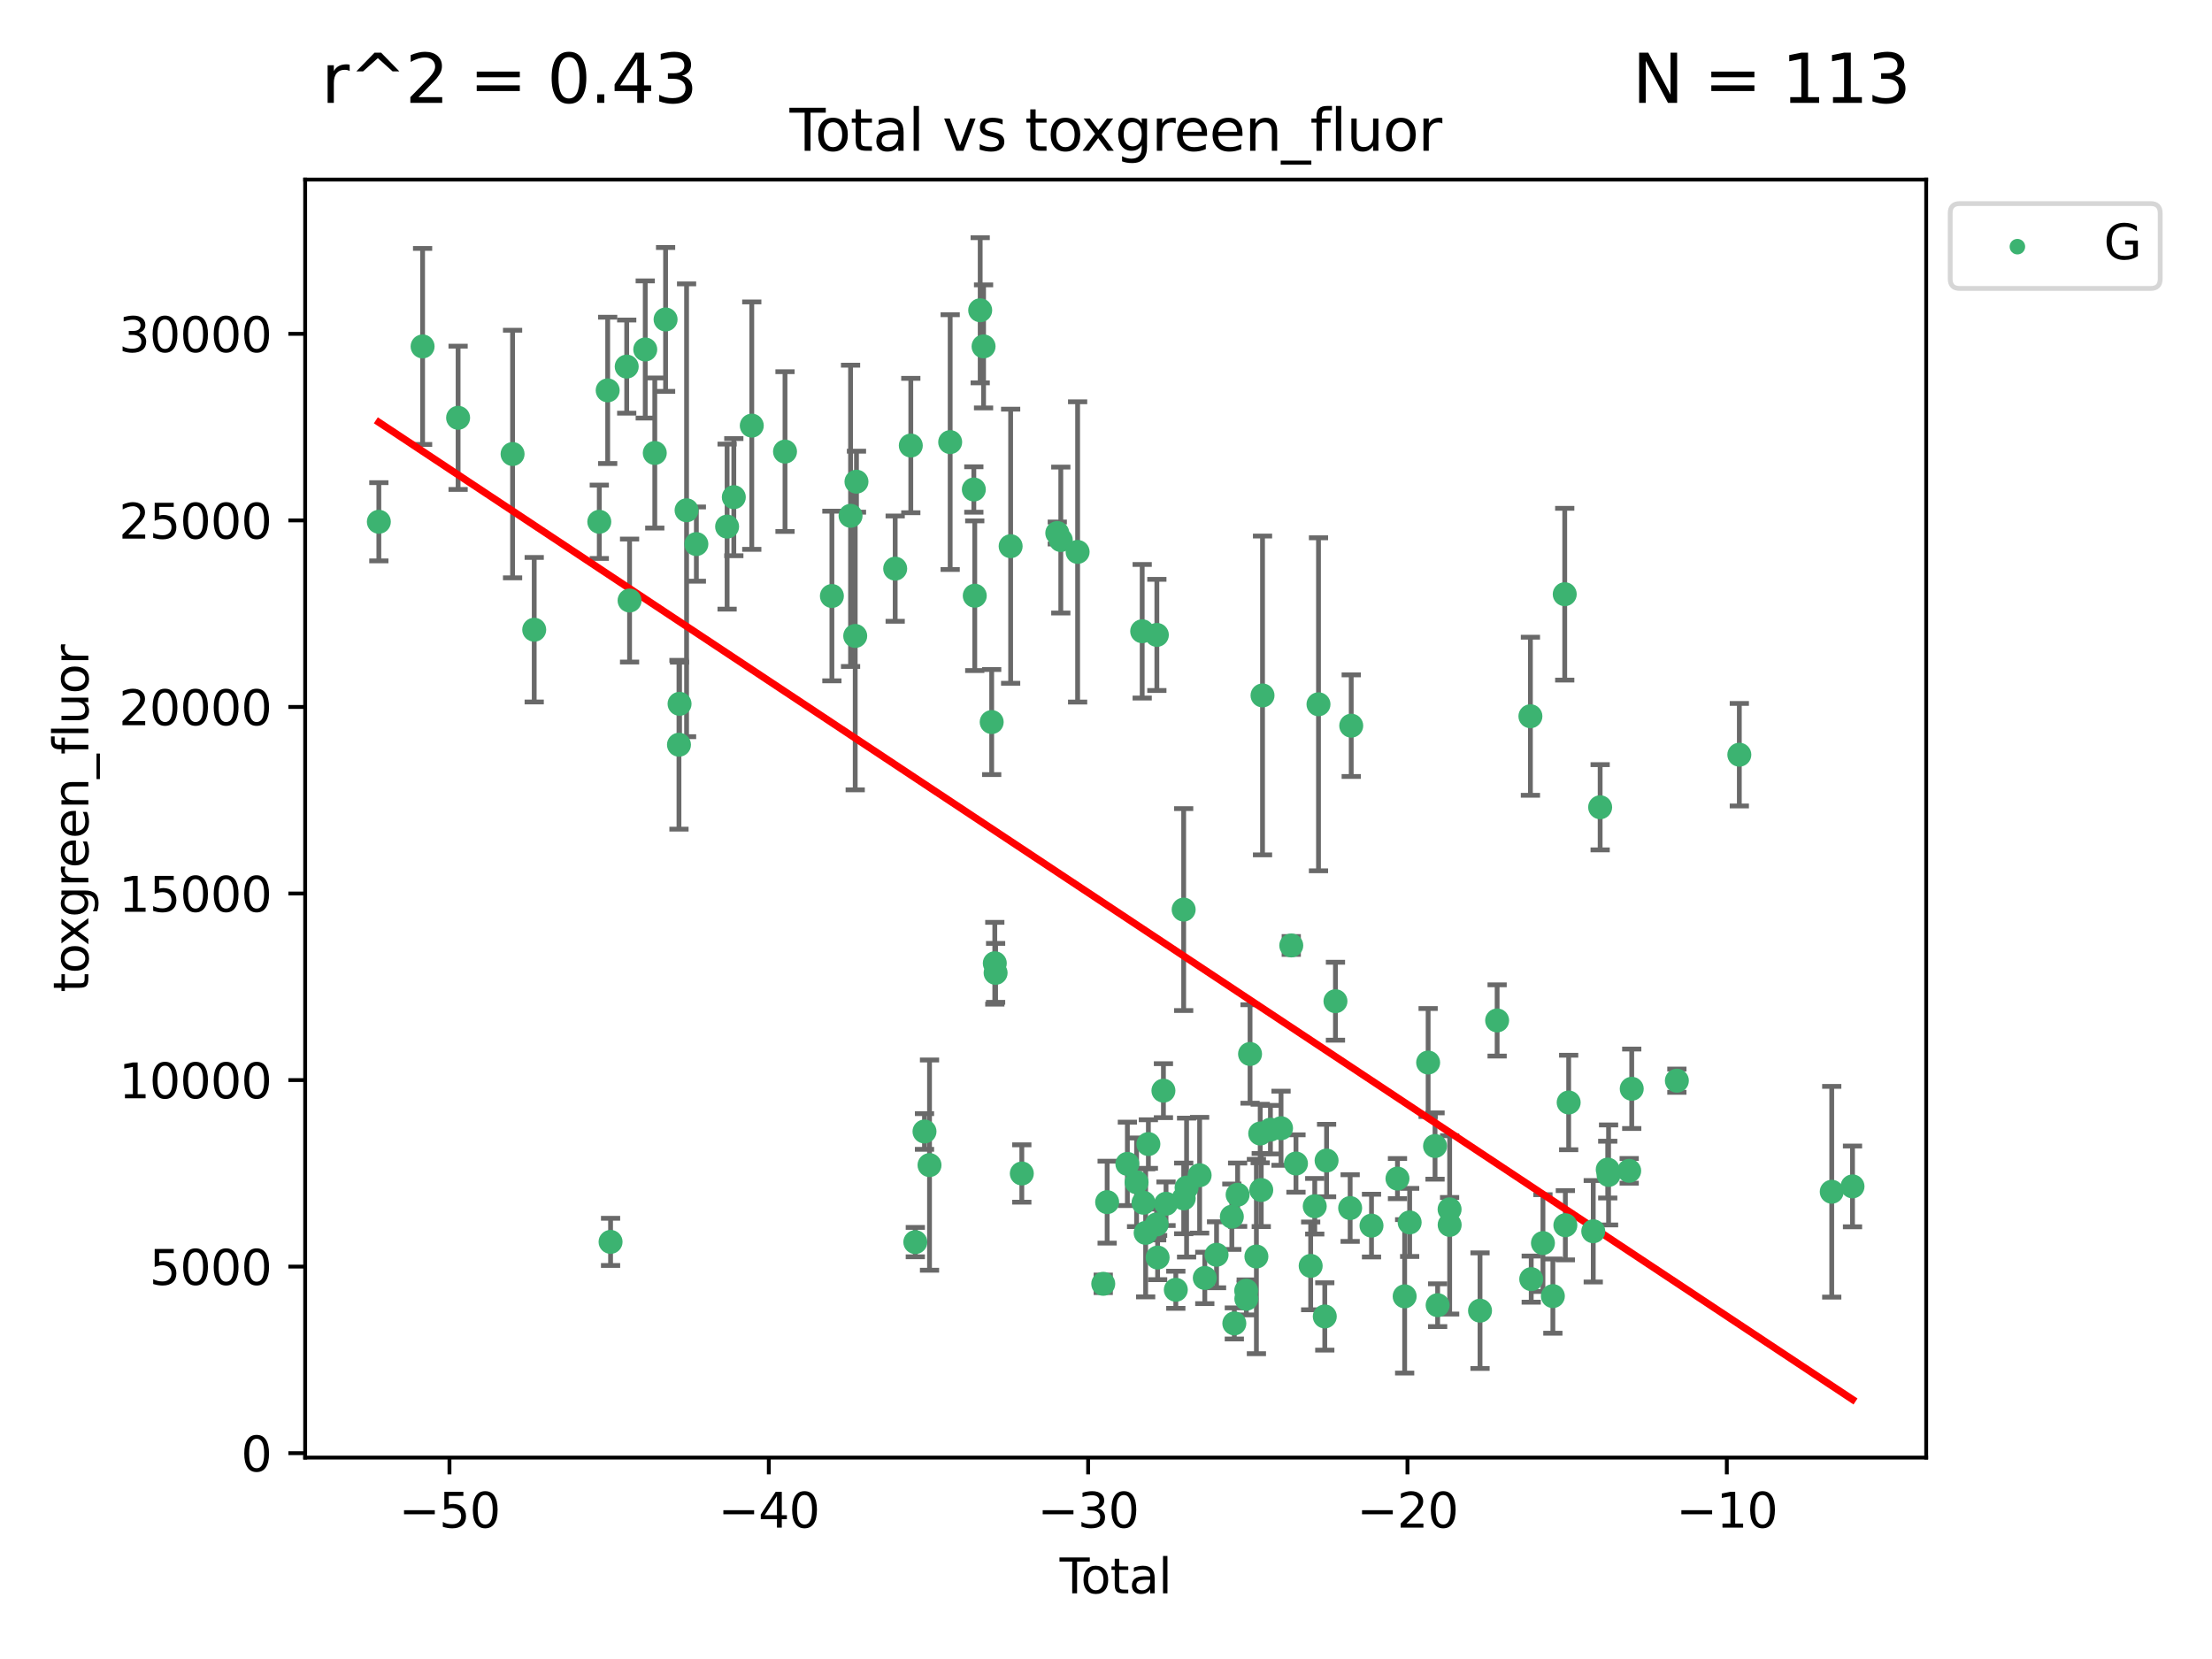 <?xml version="1.0" encoding="utf-8" standalone="no"?>
<!DOCTYPE svg PUBLIC "-//W3C//DTD SVG 1.1//EN"
  "http://www.w3.org/Graphics/SVG/1.1/DTD/svg11.dtd">
<svg xmlns:xlink="http://www.w3.org/1999/xlink" width="460.8pt" height="345.6pt" viewBox="0 0 460.8 345.6" xmlns="http://www.w3.org/2000/svg" version="1.1">
 <defs>
  <style type="text/css">*{stroke-linejoin: round; stroke-linecap: butt}</style>
 </defs>
 <g id="figure_1">
  <g id="patch_1">
   <path d="M 0 345.6 
L 460.8 345.6 
L 460.8 0 
L 0 0 
z
" style="fill: #ffffff"/>
  </g>
  <g id="axes_1">
   <g id="patch_2">
    <path d="M 63.571 303.64 
L 401.26 303.64 
L 401.26 37.411 
L 63.571 37.411 
z
" style="fill: #ffffff"/>
   </g>
   <g id="PathCollection_1">
    <defs>
     <path id="m1dcb50b9c1" d="M 0 1.118 
C 0.297 1.118 0.581 1 0.791 0.791 
C 1 0.581 1.118 0.297 1.118 0 
C 1.118 -0.297 1 -0.581 0.791 -0.791 
C 0.581 -1 0.297 -1.118 0 -1.118 
C -0.297 -1.118 -0.581 -1 -0.791 -0.791 
C -1 -0.581 -1.118 -0.297 -1.118 0 
C -1.118 0.297 -1 0.581 -0.791 0.791 
C -0.581 1 -0.297 1.118 0 1.118 
z
" style="stroke: #3cb371"/>
    </defs>
    <g clip-path="url(#p8fb55fc4ee)">
     <use xlink:href="#m1dcb50b9c1" x="78.921" y="108.696" style="fill: #3cb371; stroke: #3cb371"/>
     <use xlink:href="#m1dcb50b9c1" x="88.034" y="72.17" style="fill: #3cb371; stroke: #3cb371"/>
     <use xlink:href="#m1dcb50b9c1" x="95.431" y="87.035" style="fill: #3cb371; stroke: #3cb371"/>
     <use xlink:href="#m1dcb50b9c1" x="106.779" y="94.581" style="fill: #3cb371; stroke: #3cb371"/>
     <use xlink:href="#m1dcb50b9c1" x="111.287" y="131.183" style="fill: #3cb371; stroke: #3cb371"/>
     <use xlink:href="#m1dcb50b9c1" x="124.844" y="108.698" style="fill: #3cb371; stroke: #3cb371"/>
     <use xlink:href="#m1dcb50b9c1" x="126.591" y="81.32" style="fill: #3cb371; stroke: #3cb371"/>
     <use xlink:href="#m1dcb50b9c1" x="127.192" y="258.707" style="fill: #3cb371; stroke: #3cb371"/>
     <use xlink:href="#m1dcb50b9c1" x="130.556" y="76.368" style="fill: #3cb371; stroke: #3cb371"/>
     <use xlink:href="#m1dcb50b9c1" x="131.152" y="125.102" style="fill: #3cb371; stroke: #3cb371"/>
     <use xlink:href="#m1dcb50b9c1" x="134.417" y="72.803" style="fill: #3cb371; stroke: #3cb371"/>
     <use xlink:href="#m1dcb50b9c1" x="136.403" y="94.368" style="fill: #3cb371; stroke: #3cb371"/>
     <use xlink:href="#m1dcb50b9c1" x="138.654" y="66.548" style="fill: #3cb371; stroke: #3cb371"/>
     <use xlink:href="#m1dcb50b9c1" x="141.442" y="155.141" style="fill: #3cb371; stroke: #3cb371"/>
     <use xlink:href="#m1dcb50b9c1" x="141.564" y="146.621" style="fill: #3cb371; stroke: #3cb371"/>
     <use xlink:href="#m1dcb50b9c1" x="143.025" y="106.301" style="fill: #3cb371; stroke: #3cb371"/>
     <use xlink:href="#m1dcb50b9c1" x="145.066" y="113.342" style="fill: #3cb371; stroke: #3cb371"/>
     <use xlink:href="#m1dcb50b9c1" x="151.469" y="109.702" style="fill: #3cb371; stroke: #3cb371"/>
     <use xlink:href="#m1dcb50b9c1" x="152.868" y="103.57" style="fill: #3cb371; stroke: #3cb371"/>
     <use xlink:href="#m1dcb50b9c1" x="156.61" y="88.666" style="fill: #3cb371; stroke: #3cb371"/>
     <use xlink:href="#m1dcb50b9c1" x="163.533" y="94.074" style="fill: #3cb371; stroke: #3cb371"/>
     <use xlink:href="#m1dcb50b9c1" x="173.299" y="124.157" style="fill: #3cb371; stroke: #3cb371"/>
     <use xlink:href="#m1dcb50b9c1" x="177.187" y="107.455" style="fill: #3cb371; stroke: #3cb371"/>
     <use xlink:href="#m1dcb50b9c1" x="178.157" y="132.48" style="fill: #3cb371; stroke: #3cb371"/>
     <use xlink:href="#m1dcb50b9c1" x="178.418" y="100.343" style="fill: #3cb371; stroke: #3cb371"/>
     <use xlink:href="#m1dcb50b9c1" x="186.483" y="118.458" style="fill: #3cb371; stroke: #3cb371"/>
     <use xlink:href="#m1dcb50b9c1" x="189.737" y="92.813" style="fill: #3cb371; stroke: #3cb371"/>
     <use xlink:href="#m1dcb50b9c1" x="190.676" y="258.752" style="fill: #3cb371; stroke: #3cb371"/>
     <use xlink:href="#m1dcb50b9c1" x="192.59" y="235.711" style="fill: #3cb371; stroke: #3cb371"/>
     <use xlink:href="#m1dcb50b9c1" x="193.635" y="242.711" style="fill: #3cb371; stroke: #3cb371"/>
     <use xlink:href="#m1dcb50b9c1" x="197.939" y="92.098" style="fill: #3cb371; stroke: #3cb371"/>
     <use xlink:href="#m1dcb50b9c1" x="202.868" y="101.97" style="fill: #3cb371; stroke: #3cb371"/>
     <use xlink:href="#m1dcb50b9c1" x="203.06" y="124.1" style="fill: #3cb371; stroke: #3cb371"/>
     <use xlink:href="#m1dcb50b9c1" x="204.192" y="64.633" style="fill: #3cb371; stroke: #3cb371"/>
     <use xlink:href="#m1dcb50b9c1" x="204.894" y="72.162" style="fill: #3cb371; stroke: #3cb371"/>
     <use xlink:href="#m1dcb50b9c1" x="206.587" y="150.418" style="fill: #3cb371; stroke: #3cb371"/>
     <use xlink:href="#m1dcb50b9c1" x="207.235" y="200.662" style="fill: #3cb371; stroke: #3cb371"/>
     <use xlink:href="#m1dcb50b9c1" x="207.402" y="202.666" style="fill: #3cb371; stroke: #3cb371"/>
     <use xlink:href="#m1dcb50b9c1" x="210.536" y="113.784" style="fill: #3cb371; stroke: #3cb371"/>
     <use xlink:href="#m1dcb50b9c1" x="212.862" y="244.459" style="fill: #3cb371; stroke: #3cb371"/>
     <use xlink:href="#m1dcb50b9c1" x="220.251" y="111.039" style="fill: #3cb371; stroke: #3cb371"/>
     <use xlink:href="#m1dcb50b9c1" x="220.984" y="112.503" style="fill: #3cb371; stroke: #3cb371"/>
     <use xlink:href="#m1dcb50b9c1" x="224.488" y="114.975" style="fill: #3cb371; stroke: #3cb371"/>
     <use xlink:href="#m1dcb50b9c1" x="229.827" y="267.442" style="fill: #3cb371; stroke: #3cb371"/>
     <use xlink:href="#m1dcb50b9c1" x="230.639" y="250.428" style="fill: #3cb371; stroke: #3cb371"/>
     <use xlink:href="#m1dcb50b9c1" x="234.853" y="242.456" style="fill: #3cb371; stroke: #3cb371"/>
     <use xlink:href="#m1dcb50b9c1" x="236.771" y="246.291" style="fill: #3cb371; stroke: #3cb371"/>
     <use xlink:href="#m1dcb50b9c1" x="237.939" y="131.501" style="fill: #3cb371; stroke: #3cb371"/>
     <use xlink:href="#m1dcb50b9c1" x="238.211" y="250.554" style="fill: #3cb371; stroke: #3cb371"/>
     <use xlink:href="#m1dcb50b9c1" x="238.66" y="256.829" style="fill: #3cb371; stroke: #3cb371"/>
     <use xlink:href="#m1dcb50b9c1" x="239.227" y="238.329" style="fill: #3cb371; stroke: #3cb371"/>
     <use xlink:href="#m1dcb50b9c1" x="240.951" y="255.076" style="fill: #3cb371; stroke: #3cb371"/>
     <use xlink:href="#m1dcb50b9c1" x="240.994" y="132.265" style="fill: #3cb371; stroke: #3cb371"/>
     <use xlink:href="#m1dcb50b9c1" x="241.154" y="261.971" style="fill: #3cb371; stroke: #3cb371"/>
     <use xlink:href="#m1dcb50b9c1" x="242.364" y="227.204" style="fill: #3cb371; stroke: #3cb371"/>
     <use xlink:href="#m1dcb50b9c1" x="242.905" y="250.761" style="fill: #3cb371; stroke: #3cb371"/>
     <use xlink:href="#m1dcb50b9c1" x="244.944" y="268.685" style="fill: #3cb371; stroke: #3cb371"/>
     <use xlink:href="#m1dcb50b9c1" x="246.579" y="189.482" style="fill: #3cb371; stroke: #3cb371"/>
     <use xlink:href="#m1dcb50b9c1" x="246.589" y="249.651" style="fill: #3cb371; stroke: #3cb371"/>
     <use xlink:href="#m1dcb50b9c1" x="247.187" y="247.395" style="fill: #3cb371; stroke: #3cb371"/>
     <use xlink:href="#m1dcb50b9c1" x="249.904" y="244.822" style="fill: #3cb371; stroke: #3cb371"/>
     <use xlink:href="#m1dcb50b9c1" x="250.982" y="266.218" style="fill: #3cb371; stroke: #3cb371"/>
     <use xlink:href="#m1dcb50b9c1" x="253.43" y="261.394" style="fill: #3cb371; stroke: #3cb371"/>
     <use xlink:href="#m1dcb50b9c1" x="256.614" y="253.464" style="fill: #3cb371; stroke: #3cb371"/>
     <use xlink:href="#m1dcb50b9c1" x="257.133" y="275.69" style="fill: #3cb371; stroke: #3cb371"/>
     <use xlink:href="#m1dcb50b9c1" x="257.82" y="248.883" style="fill: #3cb371; stroke: #3cb371"/>
     <use xlink:href="#m1dcb50b9c1" x="259.608" y="268.87" style="fill: #3cb371; stroke: #3cb371"/>
     <use xlink:href="#m1dcb50b9c1" x="259.636" y="270.553" style="fill: #3cb371; stroke: #3cb371"/>
     <use xlink:href="#m1dcb50b9c1" x="260.408" y="219.563" style="fill: #3cb371; stroke: #3cb371"/>
     <use xlink:href="#m1dcb50b9c1" x="261.731" y="261.756" style="fill: #3cb371; stroke: #3cb371"/>
     <use xlink:href="#m1dcb50b9c1" x="262.525" y="236.135" style="fill: #3cb371; stroke: #3cb371"/>
     <use xlink:href="#m1dcb50b9c1" x="262.741" y="247.901" style="fill: #3cb371; stroke: #3cb371"/>
     <use xlink:href="#m1dcb50b9c1" x="263.007" y="144.873" style="fill: #3cb371; stroke: #3cb371"/>
     <use xlink:href="#m1dcb50b9c1" x="264.655" y="235.326" style="fill: #3cb371; stroke: #3cb371"/>
     <use xlink:href="#m1dcb50b9c1" x="266.864" y="235.028" style="fill: #3cb371; stroke: #3cb371"/>
     <use xlink:href="#m1dcb50b9c1" x="268.995" y="196.956" style="fill: #3cb371; stroke: #3cb371"/>
     <use xlink:href="#m1dcb50b9c1" x="269.974" y="242.381" style="fill: #3cb371; stroke: #3cb371"/>
     <use xlink:href="#m1dcb50b9c1" x="273.038" y="263.706" style="fill: #3cb371; stroke: #3cb371"/>
     <use xlink:href="#m1dcb50b9c1" x="273.885" y="251.282" style="fill: #3cb371; stroke: #3cb371"/>
     <use xlink:href="#m1dcb50b9c1" x="274.666" y="146.714" style="fill: #3cb371; stroke: #3cb371"/>
     <use xlink:href="#m1dcb50b9c1" x="275.977" y="274.242" style="fill: #3cb371; stroke: #3cb371"/>
     <use xlink:href="#m1dcb50b9c1" x="276.351" y="241.76" style="fill: #3cb371; stroke: #3cb371"/>
     <use xlink:href="#m1dcb50b9c1" x="278.2" y="208.57" style="fill: #3cb371; stroke: #3cb371"/>
     <use xlink:href="#m1dcb50b9c1" x="281.262" y="251.66" style="fill: #3cb371; stroke: #3cb371"/>
     <use xlink:href="#m1dcb50b9c1" x="281.485" y="151.171" style="fill: #3cb371; stroke: #3cb371"/>
     <use xlink:href="#m1dcb50b9c1" x="285.709" y="255.317" style="fill: #3cb371; stroke: #3cb371"/>
     <use xlink:href="#m1dcb50b9c1" x="291.12" y="245.523" style="fill: #3cb371; stroke: #3cb371"/>
     <use xlink:href="#m1dcb50b9c1" x="292.616" y="270.052" style="fill: #3cb371; stroke: #3cb371"/>
     <use xlink:href="#m1dcb50b9c1" x="293.657" y="254.651" style="fill: #3cb371; stroke: #3cb371"/>
     <use xlink:href="#m1dcb50b9c1" x="297.507" y="221.345" style="fill: #3cb371; stroke: #3cb371"/>
     <use xlink:href="#m1dcb50b9c1" x="298.946" y="238.738" style="fill: #3cb371; stroke: #3cb371"/>
     <use xlink:href="#m1dcb50b9c1" x="299.487" y="271.894" style="fill: #3cb371; stroke: #3cb371"/>
     <use xlink:href="#m1dcb50b9c1" x="301.976" y="251.93" style="fill: #3cb371; stroke: #3cb371"/>
     <use xlink:href="#m1dcb50b9c1" x="301.99" y="255.166" style="fill: #3cb371; stroke: #3cb371"/>
     <use xlink:href="#m1dcb50b9c1" x="308.317" y="273.036" style="fill: #3cb371; stroke: #3cb371"/>
     <use xlink:href="#m1dcb50b9c1" x="311.88" y="212.575" style="fill: #3cb371; stroke: #3cb371"/>
     <use xlink:href="#m1dcb50b9c1" x="318.814" y="149.206" style="fill: #3cb371; stroke: #3cb371"/>
     <use xlink:href="#m1dcb50b9c1" x="318.983" y="266.465" style="fill: #3cb371; stroke: #3cb371"/>
     <use xlink:href="#m1dcb50b9c1" x="321.424" y="258.956" style="fill: #3cb371; stroke: #3cb371"/>
     <use xlink:href="#m1dcb50b9c1" x="323.49" y="270.002" style="fill: #3cb371; stroke: #3cb371"/>
     <use xlink:href="#m1dcb50b9c1" x="325.963" y="123.784" style="fill: #3cb371; stroke: #3cb371"/>
     <use xlink:href="#m1dcb50b9c1" x="326.092" y="255.24" style="fill: #3cb371; stroke: #3cb371"/>
     <use xlink:href="#m1dcb50b9c1" x="326.783" y="229.668" style="fill: #3cb371; stroke: #3cb371"/>
     <use xlink:href="#m1dcb50b9c1" x="331.904" y="256.494" style="fill: #3cb371; stroke: #3cb371"/>
     <use xlink:href="#m1dcb50b9c1" x="333.34" y="168.167" style="fill: #3cb371; stroke: #3cb371"/>
     <use xlink:href="#m1dcb50b9c1" x="334.921" y="243.647" style="fill: #3cb371; stroke: #3cb371"/>
     <use xlink:href="#m1dcb50b9c1" x="335.094" y="244.763" style="fill: #3cb371; stroke: #3cb371"/>
     <use xlink:href="#m1dcb50b9c1" x="339.39" y="243.904" style="fill: #3cb371; stroke: #3cb371"/>
     <use xlink:href="#m1dcb50b9c1" x="339.921" y="226.811" style="fill: #3cb371; stroke: #3cb371"/>
     <use xlink:href="#m1dcb50b9c1" x="349.323" y="225.124" style="fill: #3cb371; stroke: #3cb371"/>
     <use xlink:href="#m1dcb50b9c1" x="362.334" y="157.218" style="fill: #3cb371; stroke: #3cb371"/>
     <use xlink:href="#m1dcb50b9c1" x="381.585" y="248.263" style="fill: #3cb371; stroke: #3cb371"/>
     <use xlink:href="#m1dcb50b9c1" x="385.911" y="247.149" style="fill: #3cb371; stroke: #3cb371"/>
    </g>
   </g>
   <g id="matplotlib.axis_1">
    <g id="xtick_1">
     <g id="line2d_1">
      <defs>
       <path id="maa645edbe0" d="M 0 0 
L 0 3.5 
" style="stroke: #000000; stroke-width: 0.8"/>
      </defs>
      <g>
       <use xlink:href="#maa645edbe0" x="93.632" y="303.64" style="stroke: #000000; stroke-width: 0.8"/>
      </g>
     </g>
     <g id="text_1">
      <!-- −50 -->
      <g transform="translate(83.08 318.238)scale(0.1 -0.1)">
       <defs>
        <path id="DejaVuSans-2212" d="M 678 2272 
L 4684 2272 
L 4684 1741 
L 678 1741 
L 678 2272 
z
" transform="scale(0.016)"/>
        <path id="DejaVuSans-35" d="M 691 4666 
L 3169 4666 
L 3169 4134 
L 1269 4134 
L 1269 2991 
Q 1406 3038 1543 3061 
Q 1681 3084 1819 3084 
Q 2600 3084 3056 2656 
Q 3513 2228 3513 1497 
Q 3513 744 3044 326 
Q 2575 -91 1722 -91 
Q 1428 -91 1123 -41 
Q 819 9 494 109 
L 494 744 
Q 775 591 1075 516 
Q 1375 441 1709 441 
Q 2250 441 2565 725 
Q 2881 1009 2881 1497 
Q 2881 1984 2565 2268 
Q 2250 2553 1709 2553 
Q 1456 2553 1204 2497 
Q 953 2441 691 2322 
L 691 4666 
z
" transform="scale(0.016)"/>
        <path id="DejaVuSans-30" d="M 2034 4250 
Q 1547 4250 1301 3770 
Q 1056 3291 1056 2328 
Q 1056 1369 1301 889 
Q 1547 409 2034 409 
Q 2525 409 2770 889 
Q 3016 1369 3016 2328 
Q 3016 3291 2770 3770 
Q 2525 4250 2034 4250 
z
M 2034 4750 
Q 2819 4750 3233 4129 
Q 3647 3509 3647 2328 
Q 3647 1150 3233 529 
Q 2819 -91 2034 -91 
Q 1250 -91 836 529 
Q 422 1150 422 2328 
Q 422 3509 836 4129 
Q 1250 4750 2034 4750 
z
" transform="scale(0.016)"/>
       </defs>
       <use xlink:href="#DejaVuSans-2212"/>
       <use xlink:href="#DejaVuSans-35" x="83.789"/>
       <use xlink:href="#DejaVuSans-30" x="147.412"/>
      </g>
     </g>
    </g>
    <g id="xtick_2">
     <g id="line2d_2">
      <g>
       <use xlink:href="#maa645edbe0" x="160.156" y="303.64" style="stroke: #000000; stroke-width: 0.8"/>
      </g>
     </g>
     <g id="text_2">
      <!-- −40 -->
      <g transform="translate(149.604 318.238)scale(0.1 -0.1)">
       <defs>
        <path id="DejaVuSans-34" d="M 2419 4116 
L 825 1625 
L 2419 1625 
L 2419 4116 
z
M 2253 4666 
L 3047 4666 
L 3047 1625 
L 3713 1625 
L 3713 1100 
L 3047 1100 
L 3047 0 
L 2419 0 
L 2419 1100 
L 313 1100 
L 313 1709 
L 2253 4666 
z
" transform="scale(0.016)"/>
       </defs>
       <use xlink:href="#DejaVuSans-2212"/>
       <use xlink:href="#DejaVuSans-34" x="83.789"/>
       <use xlink:href="#DejaVuSans-30" x="147.412"/>
      </g>
     </g>
    </g>
    <g id="xtick_3">
     <g id="line2d_3">
      <g>
       <use xlink:href="#maa645edbe0" x="226.68" y="303.64" style="stroke: #000000; stroke-width: 0.8"/>
      </g>
     </g>
     <g id="text_3">
      <!-- −30 -->
      <g transform="translate(216.127 318.238)scale(0.1 -0.1)">
       <defs>
        <path id="DejaVuSans-33" d="M 2597 2516 
Q 3050 2419 3304 2112 
Q 3559 1806 3559 1356 
Q 3559 666 3084 287 
Q 2609 -91 1734 -91 
Q 1441 -91 1130 -33 
Q 819 25 488 141 
L 488 750 
Q 750 597 1062 519 
Q 1375 441 1716 441 
Q 2309 441 2620 675 
Q 2931 909 2931 1356 
Q 2931 1769 2642 2001 
Q 2353 2234 1838 2234 
L 1294 2234 
L 1294 2753 
L 1863 2753 
Q 2328 2753 2575 2939 
Q 2822 3125 2822 3475 
Q 2822 3834 2567 4026 
Q 2313 4219 1838 4219 
Q 1578 4219 1281 4162 
Q 984 4106 628 3988 
L 628 4550 
Q 988 4650 1302 4700 
Q 1616 4750 1894 4750 
Q 2613 4750 3031 4423 
Q 3450 4097 3450 3541 
Q 3450 3153 3228 2886 
Q 3006 2619 2597 2516 
z
" transform="scale(0.016)"/>
       </defs>
       <use xlink:href="#DejaVuSans-2212"/>
       <use xlink:href="#DejaVuSans-33" x="83.789"/>
       <use xlink:href="#DejaVuSans-30" x="147.412"/>
      </g>
     </g>
    </g>
    <g id="xtick_4">
     <g id="line2d_4">
      <g>
       <use xlink:href="#maa645edbe0" x="293.203" y="303.64" style="stroke: #000000; stroke-width: 0.8"/>
      </g>
     </g>
     <g id="text_4">
      <!-- −20 -->
      <g transform="translate(282.651 318.238)scale(0.1 -0.1)">
       <defs>
        <path id="DejaVuSans-32" d="M 1228 531 
L 3431 531 
L 3431 0 
L 469 0 
L 469 531 
Q 828 903 1448 1529 
Q 2069 2156 2228 2338 
Q 2531 2678 2651 2914 
Q 2772 3150 2772 3378 
Q 2772 3750 2511 3984 
Q 2250 4219 1831 4219 
Q 1534 4219 1204 4116 
Q 875 4013 500 3803 
L 500 4441 
Q 881 4594 1212 4672 
Q 1544 4750 1819 4750 
Q 2544 4750 2975 4387 
Q 3406 4025 3406 3419 
Q 3406 3131 3298 2873 
Q 3191 2616 2906 2266 
Q 2828 2175 2409 1742 
Q 1991 1309 1228 531 
z
" transform="scale(0.016)"/>
       </defs>
       <use xlink:href="#DejaVuSans-2212"/>
       <use xlink:href="#DejaVuSans-32" x="83.789"/>
       <use xlink:href="#DejaVuSans-30" x="147.412"/>
      </g>
     </g>
    </g>
    <g id="xtick_5">
     <g id="line2d_5">
      <g>
       <use xlink:href="#maa645edbe0" x="359.727" y="303.64" style="stroke: #000000; stroke-width: 0.8"/>
      </g>
     </g>
     <g id="text_5">
      <!-- −10 -->
      <g transform="translate(349.174 318.238)scale(0.1 -0.1)">
       <defs>
        <path id="DejaVuSans-31" d="M 794 531 
L 1825 531 
L 1825 4091 
L 703 3866 
L 703 4441 
L 1819 4666 
L 2450 4666 
L 2450 531 
L 3481 531 
L 3481 0 
L 794 0 
L 794 531 
z
" transform="scale(0.016)"/>
       </defs>
       <use xlink:href="#DejaVuSans-2212"/>
       <use xlink:href="#DejaVuSans-31" x="83.789"/>
       <use xlink:href="#DejaVuSans-30" x="147.412"/>
      </g>
     </g>
    </g>
    <g id="text_6">
     <!-- Total -->
     <g transform="translate(220.739 331.917)scale(0.1 -0.1)">
      <defs>
       <path id="DejaVuSans-54" d="M -19 4666 
L 3928 4666 
L 3928 4134 
L 2272 4134 
L 2272 0 
L 1638 0 
L 1638 4134 
L -19 4134 
L -19 4666 
z
" transform="scale(0.016)"/>
       <path id="DejaVuSans-6f" d="M 1959 3097 
Q 1497 3097 1228 2736 
Q 959 2375 959 1747 
Q 959 1119 1226 758 
Q 1494 397 1959 397 
Q 2419 397 2687 759 
Q 2956 1122 2956 1747 
Q 2956 2369 2687 2733 
Q 2419 3097 1959 3097 
z
M 1959 3584 
Q 2709 3584 3137 3096 
Q 3566 2609 3566 1747 
Q 3566 888 3137 398 
Q 2709 -91 1959 -91 
Q 1206 -91 779 398 
Q 353 888 353 1747 
Q 353 2609 779 3096 
Q 1206 3584 1959 3584 
z
" transform="scale(0.016)"/>
       <path id="DejaVuSans-74" d="M 1172 4494 
L 1172 3500 
L 2356 3500 
L 2356 3053 
L 1172 3053 
L 1172 1153 
Q 1172 725 1289 603 
Q 1406 481 1766 481 
L 2356 481 
L 2356 0 
L 1766 0 
Q 1100 0 847 248 
Q 594 497 594 1153 
L 594 3053 
L 172 3053 
L 172 3500 
L 594 3500 
L 594 4494 
L 1172 4494 
z
" transform="scale(0.016)"/>
       <path id="DejaVuSans-61" d="M 2194 1759 
Q 1497 1759 1228 1600 
Q 959 1441 959 1056 
Q 959 750 1161 570 
Q 1363 391 1709 391 
Q 2188 391 2477 730 
Q 2766 1069 2766 1631 
L 2766 1759 
L 2194 1759 
z
M 3341 1997 
L 3341 0 
L 2766 0 
L 2766 531 
Q 2569 213 2275 61 
Q 1981 -91 1556 -91 
Q 1019 -91 701 211 
Q 384 513 384 1019 
Q 384 1609 779 1909 
Q 1175 2209 1959 2209 
L 2766 2209 
L 2766 2266 
Q 2766 2663 2505 2880 
Q 2244 3097 1772 3097 
Q 1472 3097 1187 3025 
Q 903 2953 641 2809 
L 641 3341 
Q 956 3463 1253 3523 
Q 1550 3584 1831 3584 
Q 2591 3584 2966 3190 
Q 3341 2797 3341 1997 
z
" transform="scale(0.016)"/>
       <path id="DejaVuSans-6c" d="M 603 4863 
L 1178 4863 
L 1178 0 
L 603 0 
L 603 4863 
z
" transform="scale(0.016)"/>
      </defs>
      <use xlink:href="#DejaVuSans-54"/>
      <use xlink:href="#DejaVuSans-6f" x="44.084"/>
      <use xlink:href="#DejaVuSans-74" x="105.266"/>
      <use xlink:href="#DejaVuSans-61" x="144.475"/>
      <use xlink:href="#DejaVuSans-6c" x="205.754"/>
     </g>
    </g>
   </g>
   <g id="matplotlib.axis_2">
    <g id="ytick_1">
     <g id="line2d_6">
      <defs>
       <path id="mebc979390f" d="M 0 0 
L -3.5 0 
" style="stroke: #000000; stroke-width: 0.8"/>
      </defs>
      <g>
       <use xlink:href="#mebc979390f" x="63.571" y="302.718" style="stroke: #000000; stroke-width: 0.8"/>
      </g>
     </g>
     <g id="text_7">
      <!-- 0 -->
      <g transform="translate(50.209 306.517)scale(0.1 -0.1)">
       <use xlink:href="#DejaVuSans-30"/>
      </g>
     </g>
    </g>
    <g id="ytick_2">
     <g id="line2d_7">
      <g>
       <use xlink:href="#mebc979390f" x="63.571" y="263.856" style="stroke: #000000; stroke-width: 0.8"/>
      </g>
     </g>
     <g id="text_8">
      <!-- 5000 -->
      <g transform="translate(31.121 267.655)scale(0.1 -0.1)">
       <use xlink:href="#DejaVuSans-35"/>
       <use xlink:href="#DejaVuSans-30" x="63.623"/>
       <use xlink:href="#DejaVuSans-30" x="127.246"/>
       <use xlink:href="#DejaVuSans-30" x="190.869"/>
      </g>
     </g>
    </g>
    <g id="ytick_3">
     <g id="line2d_8">
      <g>
       <use xlink:href="#mebc979390f" x="63.571" y="224.994" style="stroke: #000000; stroke-width: 0.8"/>
      </g>
     </g>
     <g id="text_9">
      <!-- 10000 -->
      <g transform="translate(24.759 228.794)scale(0.1 -0.1)">
       <use xlink:href="#DejaVuSans-31"/>
       <use xlink:href="#DejaVuSans-30" x="63.623"/>
       <use xlink:href="#DejaVuSans-30" x="127.246"/>
       <use xlink:href="#DejaVuSans-30" x="190.869"/>
       <use xlink:href="#DejaVuSans-30" x="254.492"/>
      </g>
     </g>
    </g>
    <g id="ytick_4">
     <g id="line2d_9">
      <g>
       <use xlink:href="#mebc979390f" x="63.571" y="186.133" style="stroke: #000000; stroke-width: 0.8"/>
      </g>
     </g>
     <g id="text_10">
      <!-- 15000 -->
      <g transform="translate(24.759 189.932)scale(0.1 -0.1)">
       <use xlink:href="#DejaVuSans-31"/>
       <use xlink:href="#DejaVuSans-35" x="63.623"/>
       <use xlink:href="#DejaVuSans-30" x="127.246"/>
       <use xlink:href="#DejaVuSans-30" x="190.869"/>
       <use xlink:href="#DejaVuSans-30" x="254.492"/>
      </g>
     </g>
    </g>
    <g id="ytick_5">
     <g id="line2d_10">
      <g>
       <use xlink:href="#mebc979390f" x="63.571" y="147.271" style="stroke: #000000; stroke-width: 0.8"/>
      </g>
     </g>
     <g id="text_11">
      <!-- 20000 -->
      <g transform="translate(24.759 151.07)scale(0.1 -0.1)">
       <use xlink:href="#DejaVuSans-32"/>
       <use xlink:href="#DejaVuSans-30" x="63.623"/>
       <use xlink:href="#DejaVuSans-30" x="127.246"/>
       <use xlink:href="#DejaVuSans-30" x="190.869"/>
       <use xlink:href="#DejaVuSans-30" x="254.492"/>
      </g>
     </g>
    </g>
    <g id="ytick_6">
     <g id="line2d_11">
      <g>
       <use xlink:href="#mebc979390f" x="63.571" y="108.409" style="stroke: #000000; stroke-width: 0.8"/>
      </g>
     </g>
     <g id="text_12">
      <!-- 25000 -->
      <g transform="translate(24.759 112.208)scale(0.1 -0.1)">
       <use xlink:href="#DejaVuSans-32"/>
       <use xlink:href="#DejaVuSans-35" x="63.623"/>
       <use xlink:href="#DejaVuSans-30" x="127.246"/>
       <use xlink:href="#DejaVuSans-30" x="190.869"/>
       <use xlink:href="#DejaVuSans-30" x="254.492"/>
      </g>
     </g>
    </g>
    <g id="ytick_7">
     <g id="line2d_12">
      <g>
       <use xlink:href="#mebc979390f" x="63.571" y="69.547" style="stroke: #000000; stroke-width: 0.8"/>
      </g>
     </g>
     <g id="text_13">
      <!-- 30000 -->
      <g transform="translate(24.759 73.346)scale(0.1 -0.1)">
       <use xlink:href="#DejaVuSans-33"/>
       <use xlink:href="#DejaVuSans-30" x="63.623"/>
       <use xlink:href="#DejaVuSans-30" x="127.246"/>
       <use xlink:href="#DejaVuSans-30" x="190.869"/>
       <use xlink:href="#DejaVuSans-30" x="254.492"/>
      </g>
     </g>
    </g>
    <g id="text_14">
     <!-- toxgreen_fluor -->
     <g transform="translate(18.401 206.72)rotate(-90)scale(0.1 -0.1)">
      <defs>
       <path id="DejaVuSans-78" d="M 3513 3500 
L 2247 1797 
L 3578 0 
L 2900 0 
L 1881 1375 
L 863 0 
L 184 0 
L 1544 1831 
L 300 3500 
L 978 3500 
L 1906 2253 
L 2834 3500 
L 3513 3500 
z
" transform="scale(0.016)"/>
       <path id="DejaVuSans-67" d="M 2906 1791 
Q 2906 2416 2648 2759 
Q 2391 3103 1925 3103 
Q 1463 3103 1205 2759 
Q 947 2416 947 1791 
Q 947 1169 1205 825 
Q 1463 481 1925 481 
Q 2391 481 2648 825 
Q 2906 1169 2906 1791 
z
M 3481 434 
Q 3481 -459 3084 -895 
Q 2688 -1331 1869 -1331 
Q 1566 -1331 1297 -1286 
Q 1028 -1241 775 -1147 
L 775 -588 
Q 1028 -725 1275 -790 
Q 1522 -856 1778 -856 
Q 2344 -856 2625 -561 
Q 2906 -266 2906 331 
L 2906 616 
Q 2728 306 2450 153 
Q 2172 0 1784 0 
Q 1141 0 747 490 
Q 353 981 353 1791 
Q 353 2603 747 3093 
Q 1141 3584 1784 3584 
Q 2172 3584 2450 3431 
Q 2728 3278 2906 2969 
L 2906 3500 
L 3481 3500 
L 3481 434 
z
" transform="scale(0.016)"/>
       <path id="DejaVuSans-72" d="M 2631 2963 
Q 2534 3019 2420 3045 
Q 2306 3072 2169 3072 
Q 1681 3072 1420 2755 
Q 1159 2438 1159 1844 
L 1159 0 
L 581 0 
L 581 3500 
L 1159 3500 
L 1159 2956 
Q 1341 3275 1631 3429 
Q 1922 3584 2338 3584 
Q 2397 3584 2469 3576 
Q 2541 3569 2628 3553 
L 2631 2963 
z
" transform="scale(0.016)"/>
       <path id="DejaVuSans-65" d="M 3597 1894 
L 3597 1613 
L 953 1613 
Q 991 1019 1311 708 
Q 1631 397 2203 397 
Q 2534 397 2845 478 
Q 3156 559 3463 722 
L 3463 178 
Q 3153 47 2828 -22 
Q 2503 -91 2169 -91 
Q 1331 -91 842 396 
Q 353 884 353 1716 
Q 353 2575 817 3079 
Q 1281 3584 2069 3584 
Q 2775 3584 3186 3129 
Q 3597 2675 3597 1894 
z
M 3022 2063 
Q 3016 2534 2758 2815 
Q 2500 3097 2075 3097 
Q 1594 3097 1305 2825 
Q 1016 2553 972 2059 
L 3022 2063 
z
" transform="scale(0.016)"/>
       <path id="DejaVuSans-6e" d="M 3513 2113 
L 3513 0 
L 2938 0 
L 2938 2094 
Q 2938 2591 2744 2837 
Q 2550 3084 2163 3084 
Q 1697 3084 1428 2787 
Q 1159 2491 1159 1978 
L 1159 0 
L 581 0 
L 581 3500 
L 1159 3500 
L 1159 2956 
Q 1366 3272 1645 3428 
Q 1925 3584 2291 3584 
Q 2894 3584 3203 3211 
Q 3513 2838 3513 2113 
z
" transform="scale(0.016)"/>
       <path id="DejaVuSans-5f" d="M 3263 -1063 
L 3263 -1509 
L -63 -1509 
L -63 -1063 
L 3263 -1063 
z
" transform="scale(0.016)"/>
       <path id="DejaVuSans-66" d="M 2375 4863 
L 2375 4384 
L 1825 4384 
Q 1516 4384 1395 4259 
Q 1275 4134 1275 3809 
L 1275 3500 
L 2222 3500 
L 2222 3053 
L 1275 3053 
L 1275 0 
L 697 0 
L 697 3053 
L 147 3053 
L 147 3500 
L 697 3500 
L 697 3744 
Q 697 4328 969 4595 
Q 1241 4863 1831 4863 
L 2375 4863 
z
" transform="scale(0.016)"/>
       <path id="DejaVuSans-75" d="M 544 1381 
L 544 3500 
L 1119 3500 
L 1119 1403 
Q 1119 906 1312 657 
Q 1506 409 1894 409 
Q 2359 409 2629 706 
Q 2900 1003 2900 1516 
L 2900 3500 
L 3475 3500 
L 3475 0 
L 2900 0 
L 2900 538 
Q 2691 219 2414 64 
Q 2138 -91 1772 -91 
Q 1169 -91 856 284 
Q 544 659 544 1381 
z
M 1991 3584 
L 1991 3584 
z
" transform="scale(0.016)"/>
      </defs>
      <use xlink:href="#DejaVuSans-74"/>
      <use xlink:href="#DejaVuSans-6f" x="39.209"/>
      <use xlink:href="#DejaVuSans-78" x="97.266"/>
      <use xlink:href="#DejaVuSans-67" x="156.445"/>
      <use xlink:href="#DejaVuSans-72" x="219.922"/>
      <use xlink:href="#DejaVuSans-65" x="258.785"/>
      <use xlink:href="#DejaVuSans-65" x="320.309"/>
      <use xlink:href="#DejaVuSans-6e" x="381.832"/>
      <use xlink:href="#DejaVuSans-5f" x="445.211"/>
      <use xlink:href="#DejaVuSans-66" x="495.211"/>
      <use xlink:href="#DejaVuSans-6c" x="530.416"/>
      <use xlink:href="#DejaVuSans-75" x="558.199"/>
      <use xlink:href="#DejaVuSans-6f" x="621.578"/>
      <use xlink:href="#DejaVuSans-72" x="682.76"/>
     </g>
    </g>
   </g>
   <g id="LineCollection_1">
    <path d="M 78.921 116.844 
L 78.921 100.548 
" clip-path="url(#p8fb55fc4ee)" style="fill: none; stroke: #696969"/>
    <path d="M 88.034 92.59 
L 88.034 51.751 
" clip-path="url(#p8fb55fc4ee)" style="fill: none; stroke: #696969"/>
    <path d="M 95.431 101.957 
L 95.431 72.114 
" clip-path="url(#p8fb55fc4ee)" style="fill: none; stroke: #696969"/>
    <path d="M 106.779 120.372 
L 106.779 68.79 
" clip-path="url(#p8fb55fc4ee)" style="fill: none; stroke: #696969"/>
    <path d="M 111.287 146.235 
L 111.287 116.131 
" clip-path="url(#p8fb55fc4ee)" style="fill: none; stroke: #696969"/>
    <path d="M 124.844 116.339 
L 124.844 101.057 
" clip-path="url(#p8fb55fc4ee)" style="fill: none; stroke: #696969"/>
    <path d="M 126.591 96.558 
L 126.591 66.082 
" clip-path="url(#p8fb55fc4ee)" style="fill: none; stroke: #696969"/>
    <path d="M 127.192 263.623 
L 127.192 253.791 
" clip-path="url(#p8fb55fc4ee)" style="fill: none; stroke: #696969"/>
    <path d="M 130.556 86.069 
L 130.556 66.667 
" clip-path="url(#p8fb55fc4ee)" style="fill: none; stroke: #696969"/>
    <path d="M 131.152 137.91 
L 131.152 112.295 
" clip-path="url(#p8fb55fc4ee)" style="fill: none; stroke: #696969"/>
    <path d="M 134.417 87.091 
L 134.417 58.516 
" clip-path="url(#p8fb55fc4ee)" style="fill: none; stroke: #696969"/>
    <path d="M 136.403 110.001 
L 136.403 78.735 
" clip-path="url(#p8fb55fc4ee)" style="fill: none; stroke: #696969"/>
    <path d="M 138.654 81.533 
L 138.654 51.562 
" clip-path="url(#p8fb55fc4ee)" style="fill: none; stroke: #696969"/>
    <path d="M 141.442 172.726 
L 141.442 137.556 
" clip-path="url(#p8fb55fc4ee)" style="fill: none; stroke: #696969"/>
    <path d="M 141.564 155.307 
L 141.564 137.936 
" clip-path="url(#p8fb55fc4ee)" style="fill: none; stroke: #696969"/>
    <path d="M 143.025 153.466 
L 143.025 59.135 
" clip-path="url(#p8fb55fc4ee)" style="fill: none; stroke: #696969"/>
    <path d="M 145.066 121.074 
L 145.066 105.61 
" clip-path="url(#p8fb55fc4ee)" style="fill: none; stroke: #696969"/>
    <path d="M 151.469 126.891 
L 151.469 92.514 
" clip-path="url(#p8fb55fc4ee)" style="fill: none; stroke: #696969"/>
    <path d="M 152.868 115.775 
L 152.868 91.365 
" clip-path="url(#p8fb55fc4ee)" style="fill: none; stroke: #696969"/>
    <path d="M 156.61 114.439 
L 156.61 62.892 
" clip-path="url(#p8fb55fc4ee)" style="fill: none; stroke: #696969"/>
    <path d="M 163.533 110.712 
L 163.533 77.437 
" clip-path="url(#p8fb55fc4ee)" style="fill: none; stroke: #696969"/>
    <path d="M 173.299 141.827 
L 173.299 106.487 
" clip-path="url(#p8fb55fc4ee)" style="fill: none; stroke: #696969"/>
    <path d="M 177.187 138.835 
L 177.187 76.075 
" clip-path="url(#p8fb55fc4ee)" style="fill: none; stroke: #696969"/>
    <path d="M 178.157 164.544 
L 178.157 100.416 
" clip-path="url(#p8fb55fc4ee)" style="fill: none; stroke: #696969"/>
    <path d="M 178.418 106.697 
L 178.418 93.99 
" clip-path="url(#p8fb55fc4ee)" style="fill: none; stroke: #696969"/>
    <path d="M 186.483 129.426 
L 186.483 107.49 
" clip-path="url(#p8fb55fc4ee)" style="fill: none; stroke: #696969"/>
    <path d="M 189.737 106.81 
L 189.737 78.816 
" clip-path="url(#p8fb55fc4ee)" style="fill: none; stroke: #696969"/>
    <path d="M 190.676 261.811 
L 190.676 255.693 
" clip-path="url(#p8fb55fc4ee)" style="fill: none; stroke: #696969"/>
    <path d="M 192.59 239.427 
L 192.59 231.995 
" clip-path="url(#p8fb55fc4ee)" style="fill: none; stroke: #696969"/>
    <path d="M 193.635 264.608 
L 193.635 220.814 
" clip-path="url(#p8fb55fc4ee)" style="fill: none; stroke: #696969"/>
    <path d="M 197.939 118.631 
L 197.939 65.566 
" clip-path="url(#p8fb55fc4ee)" style="fill: none; stroke: #696969"/>
    <path d="M 202.868 106.699 
L 202.868 97.24 
" clip-path="url(#p8fb55fc4ee)" style="fill: none; stroke: #696969"/>
    <path d="M 203.06 139.689 
L 203.06 108.511 
" clip-path="url(#p8fb55fc4ee)" style="fill: none; stroke: #696969"/>
    <path d="M 204.192 79.753 
L 204.192 49.513 
" clip-path="url(#p8fb55fc4ee)" style="fill: none; stroke: #696969"/>
    <path d="M 204.894 84.978 
L 204.894 59.346 
" clip-path="url(#p8fb55fc4ee)" style="fill: none; stroke: #696969"/>
    <path d="M 206.587 161.36 
L 206.587 139.477 
" clip-path="url(#p8fb55fc4ee)" style="fill: none; stroke: #696969"/>
    <path d="M 207.235 209.187 
L 207.235 192.138 
" clip-path="url(#p8fb55fc4ee)" style="fill: none; stroke: #696969"/>
    <path d="M 207.402 208.805 
L 207.402 196.528 
" clip-path="url(#p8fb55fc4ee)" style="fill: none; stroke: #696969"/>
    <path d="M 210.536 142.336 
L 210.536 85.232 
" clip-path="url(#p8fb55fc4ee)" style="fill: none; stroke: #696969"/>
    <path d="M 212.862 250.432 
L 212.862 238.487 
" clip-path="url(#p8fb55fc4ee)" style="fill: none; stroke: #696969"/>
    <path d="M 220.251 113.329 
L 220.251 108.749 
" clip-path="url(#p8fb55fc4ee)" style="fill: none; stroke: #696969"/>
    <path d="M 220.984 127.702 
L 220.984 97.304 
" clip-path="url(#p8fb55fc4ee)" style="fill: none; stroke: #696969"/>
    <path d="M 224.488 146.25 
L 224.488 83.7 
" clip-path="url(#p8fb55fc4ee)" style="fill: none; stroke: #696969"/>
    <path d="M 229.827 269.27 
L 229.827 265.615 
" clip-path="url(#p8fb55fc4ee)" style="fill: none; stroke: #696969"/>
    <path d="M 230.639 258.964 
L 230.639 241.892 
" clip-path="url(#p8fb55fc4ee)" style="fill: none; stroke: #696969"/>
    <path d="M 234.853 251.144 
L 234.853 233.768 
" clip-path="url(#p8fb55fc4ee)" style="fill: none; stroke: #696969"/>
    <path d="M 236.771 255.522 
L 236.771 237.06 
" clip-path="url(#p8fb55fc4ee)" style="fill: none; stroke: #696969"/>
    <path d="M 237.939 145.415 
L 237.939 117.587 
" clip-path="url(#p8fb55fc4ee)" style="fill: none; stroke: #696969"/>
    <path d="M 238.211 251.521 
L 238.211 249.587 
" clip-path="url(#p8fb55fc4ee)" style="fill: none; stroke: #696969"/>
    <path d="M 238.66 270.162 
L 238.66 243.496 
" clip-path="url(#p8fb55fc4ee)" style="fill: none; stroke: #696969"/>
    <path d="M 239.227 243.385 
L 239.227 233.272 
" clip-path="url(#p8fb55fc4ee)" style="fill: none; stroke: #696969"/>
    <path d="M 240.951 258.298 
L 240.951 251.855 
" clip-path="url(#p8fb55fc4ee)" style="fill: none; stroke: #696969"/>
    <path d="M 240.994 143.843 
L 240.994 120.686 
" clip-path="url(#p8fb55fc4ee)" style="fill: none; stroke: #696969"/>
    <path d="M 241.154 266.574 
L 241.154 257.368 
" clip-path="url(#p8fb55fc4ee)" style="fill: none; stroke: #696969"/>
    <path d="M 242.364 232.828 
L 242.364 221.579 
" clip-path="url(#p8fb55fc4ee)" style="fill: none; stroke: #696969"/>
    <path d="M 242.905 255.303 
L 242.905 246.219 
" clip-path="url(#p8fb55fc4ee)" style="fill: none; stroke: #696969"/>
    <path d="M 244.944 272.55 
L 244.944 264.82 
" clip-path="url(#p8fb55fc4ee)" style="fill: none; stroke: #696969"/>
    <path d="M 246.579 210.513 
L 246.579 168.452 
" clip-path="url(#p8fb55fc4ee)" style="fill: none; stroke: #696969"/>
    <path d="M 246.589 257.012 
L 246.589 242.289 
" clip-path="url(#p8fb55fc4ee)" style="fill: none; stroke: #696969"/>
    <path d="M 247.187 261.865 
L 247.187 232.924 
" clip-path="url(#p8fb55fc4ee)" style="fill: none; stroke: #696969"/>
    <path d="M 249.904 256.874 
L 249.904 232.769 
" clip-path="url(#p8fb55fc4ee)" style="fill: none; stroke: #696969"/>
    <path d="M 250.982 271.574 
L 250.982 260.862 
" clip-path="url(#p8fb55fc4ee)" style="fill: none; stroke: #696969"/>
    <path d="M 253.43 268.266 
L 253.43 254.521 
" clip-path="url(#p8fb55fc4ee)" style="fill: none; stroke: #696969"/>
    <path d="M 256.614 260.279 
L 256.614 246.649 
" clip-path="url(#p8fb55fc4ee)" style="fill: none; stroke: #696969"/>
    <path d="M 257.133 278.929 
L 257.133 272.452 
" clip-path="url(#p8fb55fc4ee)" style="fill: none; stroke: #696969"/>
    <path d="M 257.82 255.482 
L 257.82 242.284 
" clip-path="url(#p8fb55fc4ee)" style="fill: none; stroke: #696969"/>
    <path d="M 259.608 271.113 
L 259.608 266.627 
" clip-path="url(#p8fb55fc4ee)" style="fill: none; stroke: #696969"/>
    <path d="M 259.636 273.919 
L 259.636 267.186 
" clip-path="url(#p8fb55fc4ee)" style="fill: none; stroke: #696969"/>
    <path d="M 260.408 229.817 
L 260.408 209.308 
" clip-path="url(#p8fb55fc4ee)" style="fill: none; stroke: #696969"/>
    <path d="M 261.731 281.998 
L 261.731 241.513 
" clip-path="url(#p8fb55fc4ee)" style="fill: none; stroke: #696969"/>
    <path d="M 262.525 242.229 
L 262.525 230.041 
" clip-path="url(#p8fb55fc4ee)" style="fill: none; stroke: #696969"/>
    <path d="M 262.741 255.515 
L 262.741 240.287 
" clip-path="url(#p8fb55fc4ee)" style="fill: none; stroke: #696969"/>
    <path d="M 263.007 178.083 
L 263.007 111.663 
" clip-path="url(#p8fb55fc4ee)" style="fill: none; stroke: #696969"/>
    <path d="M 264.655 240.383 
L 264.655 230.269 
" clip-path="url(#p8fb55fc4ee)" style="fill: none; stroke: #696969"/>
    <path d="M 266.864 242.75 
L 266.864 227.307 
" clip-path="url(#p8fb55fc4ee)" style="fill: none; stroke: #696969"/>
    <path d="M 268.995 198.821 
L 268.995 195.092 
" clip-path="url(#p8fb55fc4ee)" style="fill: none; stroke: #696969"/>
    <path d="M 269.974 248.358 
L 269.974 236.404 
" clip-path="url(#p8fb55fc4ee)" style="fill: none; stroke: #696969"/>
    <path d="M 273.038 272.849 
L 273.038 254.562 
" clip-path="url(#p8fb55fc4ee)" style="fill: none; stroke: #696969"/>
    <path d="M 273.885 257.071 
L 273.885 245.493 
" clip-path="url(#p8fb55fc4ee)" style="fill: none; stroke: #696969"/>
    <path d="M 274.666 181.4 
L 274.666 112.028 
" clip-path="url(#p8fb55fc4ee)" style="fill: none; stroke: #696969"/>
    <path d="M 275.977 281.256 
L 275.977 267.229 
" clip-path="url(#p8fb55fc4ee)" style="fill: none; stroke: #696969"/>
    <path d="M 276.351 249.302 
L 276.351 234.218 
" clip-path="url(#p8fb55fc4ee)" style="fill: none; stroke: #696969"/>
    <path d="M 278.2 216.687 
L 278.2 200.453 
" clip-path="url(#p8fb55fc4ee)" style="fill: none; stroke: #696969"/>
    <path d="M 281.262 258.604 
L 281.262 244.716 
" clip-path="url(#p8fb55fc4ee)" style="fill: none; stroke: #696969"/>
    <path d="M 281.485 161.753 
L 281.485 140.589 
" clip-path="url(#p8fb55fc4ee)" style="fill: none; stroke: #696969"/>
    <path d="M 285.709 261.851 
L 285.709 248.784 
" clip-path="url(#p8fb55fc4ee)" style="fill: none; stroke: #696969"/>
    <path d="M 291.12 249.704 
L 291.12 241.341 
" clip-path="url(#p8fb55fc4ee)" style="fill: none; stroke: #696969"/>
    <path d="M 292.616 286.032 
L 292.616 254.072 
" clip-path="url(#p8fb55fc4ee)" style="fill: none; stroke: #696969"/>
    <path d="M 293.657 261.747 
L 293.657 247.556 
" clip-path="url(#p8fb55fc4ee)" style="fill: none; stroke: #696969"/>
    <path d="M 297.507 232.596 
L 297.507 210.093 
" clip-path="url(#p8fb55fc4ee)" style="fill: none; stroke: #696969"/>
    <path d="M 298.946 245.642 
L 298.946 231.833 
" clip-path="url(#p8fb55fc4ee)" style="fill: none; stroke: #696969"/>
    <path d="M 299.487 276.349 
L 299.487 267.439 
" clip-path="url(#p8fb55fc4ee)" style="fill: none; stroke: #696969"/>
    <path d="M 301.976 254.409 
L 301.976 249.451 
" clip-path="url(#p8fb55fc4ee)" style="fill: none; stroke: #696969"/>
    <path d="M 301.99 273.739 
L 301.99 236.594 
" clip-path="url(#p8fb55fc4ee)" style="fill: none; stroke: #696969"/>
    <path d="M 308.317 285.074 
L 308.317 260.998 
" clip-path="url(#p8fb55fc4ee)" style="fill: none; stroke: #696969"/>
    <path d="M 311.88 219.998 
L 311.88 205.151 
" clip-path="url(#p8fb55fc4ee)" style="fill: none; stroke: #696969"/>
    <path d="M 318.814 165.669 
L 318.814 132.743 
" clip-path="url(#p8fb55fc4ee)" style="fill: none; stroke: #696969"/>
    <path d="M 318.983 271.27 
L 318.983 261.659 
" clip-path="url(#p8fb55fc4ee)" style="fill: none; stroke: #696969"/>
    <path d="M 321.424 269.036 
L 321.424 248.876 
" clip-path="url(#p8fb55fc4ee)" style="fill: none; stroke: #696969"/>
    <path d="M 323.49 277.732 
L 323.49 262.272 
" clip-path="url(#p8fb55fc4ee)" style="fill: none; stroke: #696969"/>
    <path d="M 325.963 141.673 
L 325.963 105.895 
" clip-path="url(#p8fb55fc4ee)" style="fill: none; stroke: #696969"/>
    <path d="M 326.092 262.45 
L 326.092 248.029 
" clip-path="url(#p8fb55fc4ee)" style="fill: none; stroke: #696969"/>
    <path d="M 326.783 239.51 
L 326.783 219.826 
" clip-path="url(#p8fb55fc4ee)" style="fill: none; stroke: #696969"/>
    <path d="M 331.904 267.063 
L 331.904 245.926 
" clip-path="url(#p8fb55fc4ee)" style="fill: none; stroke: #696969"/>
    <path d="M 333.34 177.046 
L 333.34 159.288 
" clip-path="url(#p8fb55fc4ee)" style="fill: none; stroke: #696969"/>
    <path d="M 334.921 249.56 
L 334.921 237.734 
" clip-path="url(#p8fb55fc4ee)" style="fill: none; stroke: #696969"/>
    <path d="M 335.094 255.182 
L 335.094 234.343 
" clip-path="url(#p8fb55fc4ee)" style="fill: none; stroke: #696969"/>
    <path d="M 339.39 246.478 
L 339.39 241.329 
" clip-path="url(#p8fb55fc4ee)" style="fill: none; stroke: #696969"/>
    <path d="M 339.921 235.084 
L 339.921 218.538 
" clip-path="url(#p8fb55fc4ee)" style="fill: none; stroke: #696969"/>
    <path d="M 349.323 227.551 
L 349.323 222.698 
" clip-path="url(#p8fb55fc4ee)" style="fill: none; stroke: #696969"/>
    <path d="M 362.334 167.894 
L 362.334 146.541 
" clip-path="url(#p8fb55fc4ee)" style="fill: none; stroke: #696969"/>
    <path d="M 381.585 270.214 
L 381.585 226.313 
" clip-path="url(#p8fb55fc4ee)" style="fill: none; stroke: #696969"/>
    <path d="M 385.911 255.566 
L 385.911 238.733 
" clip-path="url(#p8fb55fc4ee)" style="fill: none; stroke: #696969"/>
   </g>
   <g id="line2d_13">
    <defs>
     <path id="mc406e0ace3" d="M 2 0 
L -2 -0 
" style="stroke: #696969"/>
    </defs>
    <g clip-path="url(#p8fb55fc4ee)">
     <use xlink:href="#mc406e0ace3" x="78.921" y="116.844" style="fill: #696969; stroke: #696969"/>
     <use xlink:href="#mc406e0ace3" x="88.034" y="92.59" style="fill: #696969; stroke: #696969"/>
     <use xlink:href="#mc406e0ace3" x="95.431" y="101.957" style="fill: #696969; stroke: #696969"/>
     <use xlink:href="#mc406e0ace3" x="106.779" y="120.372" style="fill: #696969; stroke: #696969"/>
     <use xlink:href="#mc406e0ace3" x="111.287" y="146.235" style="fill: #696969; stroke: #696969"/>
     <use xlink:href="#mc406e0ace3" x="124.844" y="116.339" style="fill: #696969; stroke: #696969"/>
     <use xlink:href="#mc406e0ace3" x="126.591" y="96.558" style="fill: #696969; stroke: #696969"/>
     <use xlink:href="#mc406e0ace3" x="127.192" y="263.623" style="fill: #696969; stroke: #696969"/>
     <use xlink:href="#mc406e0ace3" x="130.556" y="86.069" style="fill: #696969; stroke: #696969"/>
     <use xlink:href="#mc406e0ace3" x="131.152" y="137.91" style="fill: #696969; stroke: #696969"/>
     <use xlink:href="#mc406e0ace3" x="134.417" y="87.091" style="fill: #696969; stroke: #696969"/>
     <use xlink:href="#mc406e0ace3" x="136.403" y="110.001" style="fill: #696969; stroke: #696969"/>
     <use xlink:href="#mc406e0ace3" x="138.654" y="81.533" style="fill: #696969; stroke: #696969"/>
     <use xlink:href="#mc406e0ace3" x="141.442" y="172.726" style="fill: #696969; stroke: #696969"/>
     <use xlink:href="#mc406e0ace3" x="141.564" y="155.307" style="fill: #696969; stroke: #696969"/>
     <use xlink:href="#mc406e0ace3" x="143.025" y="153.466" style="fill: #696969; stroke: #696969"/>
     <use xlink:href="#mc406e0ace3" x="145.066" y="121.074" style="fill: #696969; stroke: #696969"/>
     <use xlink:href="#mc406e0ace3" x="151.469" y="126.891" style="fill: #696969; stroke: #696969"/>
     <use xlink:href="#mc406e0ace3" x="152.868" y="115.775" style="fill: #696969; stroke: #696969"/>
     <use xlink:href="#mc406e0ace3" x="156.61" y="114.439" style="fill: #696969; stroke: #696969"/>
     <use xlink:href="#mc406e0ace3" x="163.533" y="110.712" style="fill: #696969; stroke: #696969"/>
     <use xlink:href="#mc406e0ace3" x="173.299" y="141.827" style="fill: #696969; stroke: #696969"/>
     <use xlink:href="#mc406e0ace3" x="177.187" y="138.835" style="fill: #696969; stroke: #696969"/>
     <use xlink:href="#mc406e0ace3" x="178.157" y="164.544" style="fill: #696969; stroke: #696969"/>
     <use xlink:href="#mc406e0ace3" x="178.418" y="106.697" style="fill: #696969; stroke: #696969"/>
     <use xlink:href="#mc406e0ace3" x="186.483" y="129.426" style="fill: #696969; stroke: #696969"/>
     <use xlink:href="#mc406e0ace3" x="189.737" y="106.81" style="fill: #696969; stroke: #696969"/>
     <use xlink:href="#mc406e0ace3" x="190.676" y="261.811" style="fill: #696969; stroke: #696969"/>
     <use xlink:href="#mc406e0ace3" x="192.59" y="239.427" style="fill: #696969; stroke: #696969"/>
     <use xlink:href="#mc406e0ace3" x="193.635" y="264.608" style="fill: #696969; stroke: #696969"/>
     <use xlink:href="#mc406e0ace3" x="197.939" y="118.631" style="fill: #696969; stroke: #696969"/>
     <use xlink:href="#mc406e0ace3" x="202.868" y="106.699" style="fill: #696969; stroke: #696969"/>
     <use xlink:href="#mc406e0ace3" x="203.06" y="139.689" style="fill: #696969; stroke: #696969"/>
     <use xlink:href="#mc406e0ace3" x="204.192" y="79.753" style="fill: #696969; stroke: #696969"/>
     <use xlink:href="#mc406e0ace3" x="204.894" y="84.978" style="fill: #696969; stroke: #696969"/>
     <use xlink:href="#mc406e0ace3" x="206.587" y="161.36" style="fill: #696969; stroke: #696969"/>
     <use xlink:href="#mc406e0ace3" x="207.235" y="209.187" style="fill: #696969; stroke: #696969"/>
     <use xlink:href="#mc406e0ace3" x="207.402" y="208.805" style="fill: #696969; stroke: #696969"/>
     <use xlink:href="#mc406e0ace3" x="210.536" y="142.336" style="fill: #696969; stroke: #696969"/>
     <use xlink:href="#mc406e0ace3" x="212.862" y="250.432" style="fill: #696969; stroke: #696969"/>
     <use xlink:href="#mc406e0ace3" x="220.251" y="113.329" style="fill: #696969; stroke: #696969"/>
     <use xlink:href="#mc406e0ace3" x="220.984" y="127.702" style="fill: #696969; stroke: #696969"/>
     <use xlink:href="#mc406e0ace3" x="224.488" y="146.25" style="fill: #696969; stroke: #696969"/>
     <use xlink:href="#mc406e0ace3" x="229.827" y="269.27" style="fill: #696969; stroke: #696969"/>
     <use xlink:href="#mc406e0ace3" x="230.639" y="258.964" style="fill: #696969; stroke: #696969"/>
     <use xlink:href="#mc406e0ace3" x="234.853" y="251.144" style="fill: #696969; stroke: #696969"/>
     <use xlink:href="#mc406e0ace3" x="236.771" y="255.522" style="fill: #696969; stroke: #696969"/>
     <use xlink:href="#mc406e0ace3" x="237.939" y="145.415" style="fill: #696969; stroke: #696969"/>
     <use xlink:href="#mc406e0ace3" x="238.211" y="251.521" style="fill: #696969; stroke: #696969"/>
     <use xlink:href="#mc406e0ace3" x="238.66" y="270.162" style="fill: #696969; stroke: #696969"/>
     <use xlink:href="#mc406e0ace3" x="239.227" y="243.385" style="fill: #696969; stroke: #696969"/>
     <use xlink:href="#mc406e0ace3" x="240.951" y="258.298" style="fill: #696969; stroke: #696969"/>
     <use xlink:href="#mc406e0ace3" x="240.994" y="143.843" style="fill: #696969; stroke: #696969"/>
     <use xlink:href="#mc406e0ace3" x="241.154" y="266.574" style="fill: #696969; stroke: #696969"/>
     <use xlink:href="#mc406e0ace3" x="242.364" y="232.828" style="fill: #696969; stroke: #696969"/>
     <use xlink:href="#mc406e0ace3" x="242.905" y="255.303" style="fill: #696969; stroke: #696969"/>
     <use xlink:href="#mc406e0ace3" x="244.944" y="272.55" style="fill: #696969; stroke: #696969"/>
     <use xlink:href="#mc406e0ace3" x="246.579" y="210.513" style="fill: #696969; stroke: #696969"/>
     <use xlink:href="#mc406e0ace3" x="246.589" y="257.012" style="fill: #696969; stroke: #696969"/>
     <use xlink:href="#mc406e0ace3" x="247.187" y="261.865" style="fill: #696969; stroke: #696969"/>
     <use xlink:href="#mc406e0ace3" x="249.904" y="256.874" style="fill: #696969; stroke: #696969"/>
     <use xlink:href="#mc406e0ace3" x="250.982" y="271.574" style="fill: #696969; stroke: #696969"/>
     <use xlink:href="#mc406e0ace3" x="253.43" y="268.266" style="fill: #696969; stroke: #696969"/>
     <use xlink:href="#mc406e0ace3" x="256.614" y="260.279" style="fill: #696969; stroke: #696969"/>
     <use xlink:href="#mc406e0ace3" x="257.133" y="278.929" style="fill: #696969; stroke: #696969"/>
     <use xlink:href="#mc406e0ace3" x="257.82" y="255.482" style="fill: #696969; stroke: #696969"/>
     <use xlink:href="#mc406e0ace3" x="259.608" y="271.113" style="fill: #696969; stroke: #696969"/>
     <use xlink:href="#mc406e0ace3" x="259.636" y="273.919" style="fill: #696969; stroke: #696969"/>
     <use xlink:href="#mc406e0ace3" x="260.408" y="229.817" style="fill: #696969; stroke: #696969"/>
     <use xlink:href="#mc406e0ace3" x="261.731" y="281.998" style="fill: #696969; stroke: #696969"/>
     <use xlink:href="#mc406e0ace3" x="262.525" y="242.229" style="fill: #696969; stroke: #696969"/>
     <use xlink:href="#mc406e0ace3" x="262.741" y="255.515" style="fill: #696969; stroke: #696969"/>
     <use xlink:href="#mc406e0ace3" x="263.007" y="178.083" style="fill: #696969; stroke: #696969"/>
     <use xlink:href="#mc406e0ace3" x="264.655" y="240.383" style="fill: #696969; stroke: #696969"/>
     <use xlink:href="#mc406e0ace3" x="266.864" y="242.75" style="fill: #696969; stroke: #696969"/>
     <use xlink:href="#mc406e0ace3" x="268.995" y="198.821" style="fill: #696969; stroke: #696969"/>
     <use xlink:href="#mc406e0ace3" x="269.974" y="248.358" style="fill: #696969; stroke: #696969"/>
     <use xlink:href="#mc406e0ace3" x="273.038" y="272.849" style="fill: #696969; stroke: #696969"/>
     <use xlink:href="#mc406e0ace3" x="273.885" y="257.071" style="fill: #696969; stroke: #696969"/>
     <use xlink:href="#mc406e0ace3" x="274.666" y="181.4" style="fill: #696969; stroke: #696969"/>
     <use xlink:href="#mc406e0ace3" x="275.977" y="281.256" style="fill: #696969; stroke: #696969"/>
     <use xlink:href="#mc406e0ace3" x="276.351" y="249.302" style="fill: #696969; stroke: #696969"/>
     <use xlink:href="#mc406e0ace3" x="278.2" y="216.687" style="fill: #696969; stroke: #696969"/>
     <use xlink:href="#mc406e0ace3" x="281.262" y="258.604" style="fill: #696969; stroke: #696969"/>
     <use xlink:href="#mc406e0ace3" x="281.485" y="161.753" style="fill: #696969; stroke: #696969"/>
     <use xlink:href="#mc406e0ace3" x="285.709" y="261.851" style="fill: #696969; stroke: #696969"/>
     <use xlink:href="#mc406e0ace3" x="291.12" y="249.704" style="fill: #696969; stroke: #696969"/>
     <use xlink:href="#mc406e0ace3" x="292.616" y="286.032" style="fill: #696969; stroke: #696969"/>
     <use xlink:href="#mc406e0ace3" x="293.657" y="261.747" style="fill: #696969; stroke: #696969"/>
     <use xlink:href="#mc406e0ace3" x="297.507" y="232.596" style="fill: #696969; stroke: #696969"/>
     <use xlink:href="#mc406e0ace3" x="298.946" y="245.642" style="fill: #696969; stroke: #696969"/>
     <use xlink:href="#mc406e0ace3" x="299.487" y="276.349" style="fill: #696969; stroke: #696969"/>
     <use xlink:href="#mc406e0ace3" x="301.976" y="254.409" style="fill: #696969; stroke: #696969"/>
     <use xlink:href="#mc406e0ace3" x="301.99" y="273.739" style="fill: #696969; stroke: #696969"/>
     <use xlink:href="#mc406e0ace3" x="308.317" y="285.074" style="fill: #696969; stroke: #696969"/>
     <use xlink:href="#mc406e0ace3" x="311.88" y="219.998" style="fill: #696969; stroke: #696969"/>
     <use xlink:href="#mc406e0ace3" x="318.814" y="165.669" style="fill: #696969; stroke: #696969"/>
     <use xlink:href="#mc406e0ace3" x="318.983" y="271.27" style="fill: #696969; stroke: #696969"/>
     <use xlink:href="#mc406e0ace3" x="321.424" y="269.036" style="fill: #696969; stroke: #696969"/>
     <use xlink:href="#mc406e0ace3" x="323.49" y="277.732" style="fill: #696969; stroke: #696969"/>
     <use xlink:href="#mc406e0ace3" x="325.963" y="141.673" style="fill: #696969; stroke: #696969"/>
     <use xlink:href="#mc406e0ace3" x="326.092" y="262.45" style="fill: #696969; stroke: #696969"/>
     <use xlink:href="#mc406e0ace3" x="326.783" y="239.51" style="fill: #696969; stroke: #696969"/>
     <use xlink:href="#mc406e0ace3" x="331.904" y="267.063" style="fill: #696969; stroke: #696969"/>
     <use xlink:href="#mc406e0ace3" x="333.34" y="177.046" style="fill: #696969; stroke: #696969"/>
     <use xlink:href="#mc406e0ace3" x="334.921" y="249.56" style="fill: #696969; stroke: #696969"/>
     <use xlink:href="#mc406e0ace3" x="335.094" y="255.182" style="fill: #696969; stroke: #696969"/>
     <use xlink:href="#mc406e0ace3" x="339.39" y="246.478" style="fill: #696969; stroke: #696969"/>
     <use xlink:href="#mc406e0ace3" x="339.921" y="235.084" style="fill: #696969; stroke: #696969"/>
     <use xlink:href="#mc406e0ace3" x="349.323" y="227.551" style="fill: #696969; stroke: #696969"/>
     <use xlink:href="#mc406e0ace3" x="362.334" y="167.894" style="fill: #696969; stroke: #696969"/>
     <use xlink:href="#mc406e0ace3" x="381.585" y="270.214" style="fill: #696969; stroke: #696969"/>
     <use xlink:href="#mc406e0ace3" x="385.911" y="255.566" style="fill: #696969; stroke: #696969"/>
    </g>
   </g>
   <g id="line2d_14">
    <g clip-path="url(#p8fb55fc4ee)">
     <use xlink:href="#mc406e0ace3" x="78.921" y="100.548" style="fill: #696969; stroke: #696969"/>
     <use xlink:href="#mc406e0ace3" x="88.034" y="51.751" style="fill: #696969; stroke: #696969"/>
     <use xlink:href="#mc406e0ace3" x="95.431" y="72.114" style="fill: #696969; stroke: #696969"/>
     <use xlink:href="#mc406e0ace3" x="106.779" y="68.79" style="fill: #696969; stroke: #696969"/>
     <use xlink:href="#mc406e0ace3" x="111.287" y="116.131" style="fill: #696969; stroke: #696969"/>
     <use xlink:href="#mc406e0ace3" x="124.844" y="101.057" style="fill: #696969; stroke: #696969"/>
     <use xlink:href="#mc406e0ace3" x="126.591" y="66.082" style="fill: #696969; stroke: #696969"/>
     <use xlink:href="#mc406e0ace3" x="127.192" y="253.791" style="fill: #696969; stroke: #696969"/>
     <use xlink:href="#mc406e0ace3" x="130.556" y="66.667" style="fill: #696969; stroke: #696969"/>
     <use xlink:href="#mc406e0ace3" x="131.152" y="112.295" style="fill: #696969; stroke: #696969"/>
     <use xlink:href="#mc406e0ace3" x="134.417" y="58.516" style="fill: #696969; stroke: #696969"/>
     <use xlink:href="#mc406e0ace3" x="136.403" y="78.735" style="fill: #696969; stroke: #696969"/>
     <use xlink:href="#mc406e0ace3" x="138.654" y="51.562" style="fill: #696969; stroke: #696969"/>
     <use xlink:href="#mc406e0ace3" x="141.442" y="137.556" style="fill: #696969; stroke: #696969"/>
     <use xlink:href="#mc406e0ace3" x="141.564" y="137.936" style="fill: #696969; stroke: #696969"/>
     <use xlink:href="#mc406e0ace3" x="143.025" y="59.135" style="fill: #696969; stroke: #696969"/>
     <use xlink:href="#mc406e0ace3" x="145.066" y="105.61" style="fill: #696969; stroke: #696969"/>
     <use xlink:href="#mc406e0ace3" x="151.469" y="92.514" style="fill: #696969; stroke: #696969"/>
     <use xlink:href="#mc406e0ace3" x="152.868" y="91.365" style="fill: #696969; stroke: #696969"/>
     <use xlink:href="#mc406e0ace3" x="156.61" y="62.892" style="fill: #696969; stroke: #696969"/>
     <use xlink:href="#mc406e0ace3" x="163.533" y="77.437" style="fill: #696969; stroke: #696969"/>
     <use xlink:href="#mc406e0ace3" x="173.299" y="106.487" style="fill: #696969; stroke: #696969"/>
     <use xlink:href="#mc406e0ace3" x="177.187" y="76.075" style="fill: #696969; stroke: #696969"/>
     <use xlink:href="#mc406e0ace3" x="178.157" y="100.416" style="fill: #696969; stroke: #696969"/>
     <use xlink:href="#mc406e0ace3" x="178.418" y="93.99" style="fill: #696969; stroke: #696969"/>
     <use xlink:href="#mc406e0ace3" x="186.483" y="107.49" style="fill: #696969; stroke: #696969"/>
     <use xlink:href="#mc406e0ace3" x="189.737" y="78.816" style="fill: #696969; stroke: #696969"/>
     <use xlink:href="#mc406e0ace3" x="190.676" y="255.693" style="fill: #696969; stroke: #696969"/>
     <use xlink:href="#mc406e0ace3" x="192.59" y="231.995" style="fill: #696969; stroke: #696969"/>
     <use xlink:href="#mc406e0ace3" x="193.635" y="220.814" style="fill: #696969; stroke: #696969"/>
     <use xlink:href="#mc406e0ace3" x="197.939" y="65.566" style="fill: #696969; stroke: #696969"/>
     <use xlink:href="#mc406e0ace3" x="202.868" y="97.24" style="fill: #696969; stroke: #696969"/>
     <use xlink:href="#mc406e0ace3" x="203.06" y="108.511" style="fill: #696969; stroke: #696969"/>
     <use xlink:href="#mc406e0ace3" x="204.192" y="49.513" style="fill: #696969; stroke: #696969"/>
     <use xlink:href="#mc406e0ace3" x="204.894" y="59.346" style="fill: #696969; stroke: #696969"/>
     <use xlink:href="#mc406e0ace3" x="206.587" y="139.477" style="fill: #696969; stroke: #696969"/>
     <use xlink:href="#mc406e0ace3" x="207.235" y="192.138" style="fill: #696969; stroke: #696969"/>
     <use xlink:href="#mc406e0ace3" x="207.402" y="196.528" style="fill: #696969; stroke: #696969"/>
     <use xlink:href="#mc406e0ace3" x="210.536" y="85.232" style="fill: #696969; stroke: #696969"/>
     <use xlink:href="#mc406e0ace3" x="212.862" y="238.487" style="fill: #696969; stroke: #696969"/>
     <use xlink:href="#mc406e0ace3" x="220.251" y="108.749" style="fill: #696969; stroke: #696969"/>
     <use xlink:href="#mc406e0ace3" x="220.984" y="97.304" style="fill: #696969; stroke: #696969"/>
     <use xlink:href="#mc406e0ace3" x="224.488" y="83.7" style="fill: #696969; stroke: #696969"/>
     <use xlink:href="#mc406e0ace3" x="229.827" y="265.615" style="fill: #696969; stroke: #696969"/>
     <use xlink:href="#mc406e0ace3" x="230.639" y="241.892" style="fill: #696969; stroke: #696969"/>
     <use xlink:href="#mc406e0ace3" x="234.853" y="233.768" style="fill: #696969; stroke: #696969"/>
     <use xlink:href="#mc406e0ace3" x="236.771" y="237.06" style="fill: #696969; stroke: #696969"/>
     <use xlink:href="#mc406e0ace3" x="237.939" y="117.587" style="fill: #696969; stroke: #696969"/>
     <use xlink:href="#mc406e0ace3" x="238.211" y="249.587" style="fill: #696969; stroke: #696969"/>
     <use xlink:href="#mc406e0ace3" x="238.66" y="243.496" style="fill: #696969; stroke: #696969"/>
     <use xlink:href="#mc406e0ace3" x="239.227" y="233.272" style="fill: #696969; stroke: #696969"/>
     <use xlink:href="#mc406e0ace3" x="240.951" y="251.855" style="fill: #696969; stroke: #696969"/>
     <use xlink:href="#mc406e0ace3" x="240.994" y="120.686" style="fill: #696969; stroke: #696969"/>
     <use xlink:href="#mc406e0ace3" x="241.154" y="257.368" style="fill: #696969; stroke: #696969"/>
     <use xlink:href="#mc406e0ace3" x="242.364" y="221.579" style="fill: #696969; stroke: #696969"/>
     <use xlink:href="#mc406e0ace3" x="242.905" y="246.219" style="fill: #696969; stroke: #696969"/>
     <use xlink:href="#mc406e0ace3" x="244.944" y="264.82" style="fill: #696969; stroke: #696969"/>
     <use xlink:href="#mc406e0ace3" x="246.579" y="168.452" style="fill: #696969; stroke: #696969"/>
     <use xlink:href="#mc406e0ace3" x="246.589" y="242.289" style="fill: #696969; stroke: #696969"/>
     <use xlink:href="#mc406e0ace3" x="247.187" y="232.924" style="fill: #696969; stroke: #696969"/>
     <use xlink:href="#mc406e0ace3" x="249.904" y="232.769" style="fill: #696969; stroke: #696969"/>
     <use xlink:href="#mc406e0ace3" x="250.982" y="260.862" style="fill: #696969; stroke: #696969"/>
     <use xlink:href="#mc406e0ace3" x="253.43" y="254.521" style="fill: #696969; stroke: #696969"/>
     <use xlink:href="#mc406e0ace3" x="256.614" y="246.649" style="fill: #696969; stroke: #696969"/>
     <use xlink:href="#mc406e0ace3" x="257.133" y="272.452" style="fill: #696969; stroke: #696969"/>
     <use xlink:href="#mc406e0ace3" x="257.82" y="242.284" style="fill: #696969; stroke: #696969"/>
     <use xlink:href="#mc406e0ace3" x="259.608" y="266.627" style="fill: #696969; stroke: #696969"/>
     <use xlink:href="#mc406e0ace3" x="259.636" y="267.186" style="fill: #696969; stroke: #696969"/>
     <use xlink:href="#mc406e0ace3" x="260.408" y="209.308" style="fill: #696969; stroke: #696969"/>
     <use xlink:href="#mc406e0ace3" x="261.731" y="241.513" style="fill: #696969; stroke: #696969"/>
     <use xlink:href="#mc406e0ace3" x="262.525" y="230.041" style="fill: #696969; stroke: #696969"/>
     <use xlink:href="#mc406e0ace3" x="262.741" y="240.287" style="fill: #696969; stroke: #696969"/>
     <use xlink:href="#mc406e0ace3" x="263.007" y="111.663" style="fill: #696969; stroke: #696969"/>
     <use xlink:href="#mc406e0ace3" x="264.655" y="230.269" style="fill: #696969; stroke: #696969"/>
     <use xlink:href="#mc406e0ace3" x="266.864" y="227.307" style="fill: #696969; stroke: #696969"/>
     <use xlink:href="#mc406e0ace3" x="268.995" y="195.092" style="fill: #696969; stroke: #696969"/>
     <use xlink:href="#mc406e0ace3" x="269.974" y="236.404" style="fill: #696969; stroke: #696969"/>
     <use xlink:href="#mc406e0ace3" x="273.038" y="254.562" style="fill: #696969; stroke: #696969"/>
     <use xlink:href="#mc406e0ace3" x="273.885" y="245.493" style="fill: #696969; stroke: #696969"/>
     <use xlink:href="#mc406e0ace3" x="274.666" y="112.028" style="fill: #696969; stroke: #696969"/>
     <use xlink:href="#mc406e0ace3" x="275.977" y="267.229" style="fill: #696969; stroke: #696969"/>
     <use xlink:href="#mc406e0ace3" x="276.351" y="234.218" style="fill: #696969; stroke: #696969"/>
     <use xlink:href="#mc406e0ace3" x="278.2" y="200.453" style="fill: #696969; stroke: #696969"/>
     <use xlink:href="#mc406e0ace3" x="281.262" y="244.716" style="fill: #696969; stroke: #696969"/>
     <use xlink:href="#mc406e0ace3" x="281.485" y="140.589" style="fill: #696969; stroke: #696969"/>
     <use xlink:href="#mc406e0ace3" x="285.709" y="248.784" style="fill: #696969; stroke: #696969"/>
     <use xlink:href="#mc406e0ace3" x="291.12" y="241.341" style="fill: #696969; stroke: #696969"/>
     <use xlink:href="#mc406e0ace3" x="292.616" y="254.072" style="fill: #696969; stroke: #696969"/>
     <use xlink:href="#mc406e0ace3" x="293.657" y="247.556" style="fill: #696969; stroke: #696969"/>
     <use xlink:href="#mc406e0ace3" x="297.507" y="210.093" style="fill: #696969; stroke: #696969"/>
     <use xlink:href="#mc406e0ace3" x="298.946" y="231.833" style="fill: #696969; stroke: #696969"/>
     <use xlink:href="#mc406e0ace3" x="299.487" y="267.439" style="fill: #696969; stroke: #696969"/>
     <use xlink:href="#mc406e0ace3" x="301.976" y="249.451" style="fill: #696969; stroke: #696969"/>
     <use xlink:href="#mc406e0ace3" x="301.99" y="236.594" style="fill: #696969; stroke: #696969"/>
     <use xlink:href="#mc406e0ace3" x="308.317" y="260.998" style="fill: #696969; stroke: #696969"/>
     <use xlink:href="#mc406e0ace3" x="311.88" y="205.151" style="fill: #696969; stroke: #696969"/>
     <use xlink:href="#mc406e0ace3" x="318.814" y="132.743" style="fill: #696969; stroke: #696969"/>
     <use xlink:href="#mc406e0ace3" x="318.983" y="261.659" style="fill: #696969; stroke: #696969"/>
     <use xlink:href="#mc406e0ace3" x="321.424" y="248.876" style="fill: #696969; stroke: #696969"/>
     <use xlink:href="#mc406e0ace3" x="323.49" y="262.272" style="fill: #696969; stroke: #696969"/>
     <use xlink:href="#mc406e0ace3" x="325.963" y="105.895" style="fill: #696969; stroke: #696969"/>
     <use xlink:href="#mc406e0ace3" x="326.092" y="248.029" style="fill: #696969; stroke: #696969"/>
     <use xlink:href="#mc406e0ace3" x="326.783" y="219.826" style="fill: #696969; stroke: #696969"/>
     <use xlink:href="#mc406e0ace3" x="331.904" y="245.926" style="fill: #696969; stroke: #696969"/>
     <use xlink:href="#mc406e0ace3" x="333.34" y="159.288" style="fill: #696969; stroke: #696969"/>
     <use xlink:href="#mc406e0ace3" x="334.921" y="237.734" style="fill: #696969; stroke: #696969"/>
     <use xlink:href="#mc406e0ace3" x="335.094" y="234.343" style="fill: #696969; stroke: #696969"/>
     <use xlink:href="#mc406e0ace3" x="339.39" y="241.329" style="fill: #696969; stroke: #696969"/>
     <use xlink:href="#mc406e0ace3" x="339.921" y="218.538" style="fill: #696969; stroke: #696969"/>
     <use xlink:href="#mc406e0ace3" x="349.323" y="222.698" style="fill: #696969; stroke: #696969"/>
     <use xlink:href="#mc406e0ace3" x="362.334" y="146.541" style="fill: #696969; stroke: #696969"/>
     <use xlink:href="#mc406e0ace3" x="381.585" y="226.313" style="fill: #696969; stroke: #696969"/>
     <use xlink:href="#mc406e0ace3" x="385.911" y="238.733" style="fill: #696969; stroke: #696969"/>
    </g>
   </g>
   <g id="line2d_15">
    <path d="M 78.921 87.968 
L 88.034 94.011 
L 95.431 98.917 
L 106.779 106.442 
L 111.287 109.431 
L 124.844 118.421 
L 126.591 119.579 
L 127.192 119.978 
L 130.556 122.209 
L 131.152 122.604 
L 134.417 124.769 
L 136.403 126.086 
L 138.654 127.578 
L 141.442 129.427 
L 141.564 129.508 
L 143.025 130.477 
L 145.066 131.83 
L 151.469 136.076 
L 152.868 137.004 
L 156.61 139.485 
L 163.533 144.076 
L 173.299 150.552 
L 177.187 153.131 
L 178.157 153.773 
L 178.418 153.947 
L 186.483 159.295 
L 189.737 161.453 
L 190.676 162.075 
L 192.59 163.344 
L 193.635 164.038 
L 197.939 166.892 
L 202.868 170.16 
L 203.06 170.288 
L 204.192 171.038 
L 204.894 171.504 
L 206.587 172.626 
L 207.235 173.056 
L 207.402 173.166 
L 210.536 175.245 
L 212.862 176.787 
L 220.251 181.687 
L 220.984 182.173 
L 224.488 184.496 
L 229.827 188.037 
L 230.639 188.575 
L 234.853 191.37 
L 236.771 192.642 
L 237.939 193.416 
L 238.211 193.596 
L 238.66 193.895 
L 239.227 194.27 
L 240.951 195.414 
L 240.994 195.442 
L 241.154 195.548 
L 242.364 196.35 
L 242.905 196.709 
L 244.944 198.061 
L 246.579 199.146 
L 246.589 199.152 
L 247.187 199.549 
L 249.904 201.351 
L 250.982 202.065 
L 253.43 203.689 
L 256.614 205.8 
L 257.133 206.144 
L 257.82 206.6 
L 259.608 207.785 
L 259.636 207.804 
L 260.408 208.316 
L 261.731 209.193 
L 262.525 209.72 
L 262.741 209.863 
L 263.007 210.039 
L 264.655 211.132 
L 266.864 212.597 
L 268.995 214.01 
L 269.974 214.659 
L 273.038 216.691 
L 273.885 217.252 
L 274.666 217.771 
L 275.977 218.64 
L 276.351 218.888 
L 278.2 220.114 
L 281.262 222.144 
L 281.485 222.292 
L 285.709 225.093 
L 291.12 228.681 
L 292.616 229.673 
L 293.657 230.364 
L 297.507 232.917 
L 298.946 233.871 
L 299.487 234.23 
L 301.976 235.88 
L 301.99 235.889 
L 308.317 240.085 
L 311.88 242.447 
L 318.814 247.046 
L 318.983 247.158 
L 321.424 248.776 
L 323.49 250.147 
L 325.963 251.786 
L 326.092 251.872 
L 326.783 252.33 
L 331.904 255.726 
L 333.34 256.678 
L 334.921 257.726 
L 335.094 257.842 
L 339.39 260.69 
L 339.921 261.042 
L 349.323 267.277 
L 362.334 275.905 
L 381.585 288.67 
L 385.911 291.539 
" clip-path="url(#p8fb55fc4ee)" style="fill: none; stroke: #ff0000; stroke-width: 1.5; stroke-linecap: square"/>
   </g>
   <g id="line2d_16">
    <defs>
     <path id="m05fe87ed04" d="M 0 2 
C 0.53 2 1.039 1.789 1.414 1.414 
C 1.789 1.039 2 0.53 2 0 
C 2 -0.53 1.789 -1.039 1.414 -1.414 
C 1.039 -1.789 0.53 -2 0 -2 
C -0.53 -2 -1.039 -1.789 -1.414 -1.414 
C -1.789 -1.039 -2 -0.53 -2 0 
C -2 0.53 -1.789 1.039 -1.414 1.414 
C -1.039 1.789 -0.53 2 0 2 
z
" style="stroke: #3cb371"/>
    </defs>
    <g clip-path="url(#p8fb55fc4ee)">
     <use xlink:href="#m05fe87ed04" x="78.921" y="108.696" style="fill: #3cb371; stroke: #3cb371"/>
     <use xlink:href="#m05fe87ed04" x="88.034" y="72.17" style="fill: #3cb371; stroke: #3cb371"/>
     <use xlink:href="#m05fe87ed04" x="95.431" y="87.035" style="fill: #3cb371; stroke: #3cb371"/>
     <use xlink:href="#m05fe87ed04" x="106.779" y="94.581" style="fill: #3cb371; stroke: #3cb371"/>
     <use xlink:href="#m05fe87ed04" x="111.287" y="131.183" style="fill: #3cb371; stroke: #3cb371"/>
     <use xlink:href="#m05fe87ed04" x="124.844" y="108.698" style="fill: #3cb371; stroke: #3cb371"/>
     <use xlink:href="#m05fe87ed04" x="126.591" y="81.32" style="fill: #3cb371; stroke: #3cb371"/>
     <use xlink:href="#m05fe87ed04" x="127.192" y="258.707" style="fill: #3cb371; stroke: #3cb371"/>
     <use xlink:href="#m05fe87ed04" x="130.556" y="76.368" style="fill: #3cb371; stroke: #3cb371"/>
     <use xlink:href="#m05fe87ed04" x="131.152" y="125.102" style="fill: #3cb371; stroke: #3cb371"/>
     <use xlink:href="#m05fe87ed04" x="134.417" y="72.803" style="fill: #3cb371; stroke: #3cb371"/>
     <use xlink:href="#m05fe87ed04" x="136.403" y="94.368" style="fill: #3cb371; stroke: #3cb371"/>
     <use xlink:href="#m05fe87ed04" x="138.654" y="66.548" style="fill: #3cb371; stroke: #3cb371"/>
     <use xlink:href="#m05fe87ed04" x="141.442" y="155.141" style="fill: #3cb371; stroke: #3cb371"/>
     <use xlink:href="#m05fe87ed04" x="141.564" y="146.621" style="fill: #3cb371; stroke: #3cb371"/>
     <use xlink:href="#m05fe87ed04" x="143.025" y="106.301" style="fill: #3cb371; stroke: #3cb371"/>
     <use xlink:href="#m05fe87ed04" x="145.066" y="113.342" style="fill: #3cb371; stroke: #3cb371"/>
     <use xlink:href="#m05fe87ed04" x="151.469" y="109.702" style="fill: #3cb371; stroke: #3cb371"/>
     <use xlink:href="#m05fe87ed04" x="152.868" y="103.57" style="fill: #3cb371; stroke: #3cb371"/>
     <use xlink:href="#m05fe87ed04" x="156.61" y="88.666" style="fill: #3cb371; stroke: #3cb371"/>
     <use xlink:href="#m05fe87ed04" x="163.533" y="94.074" style="fill: #3cb371; stroke: #3cb371"/>
     <use xlink:href="#m05fe87ed04" x="173.299" y="124.157" style="fill: #3cb371; stroke: #3cb371"/>
     <use xlink:href="#m05fe87ed04" x="177.187" y="107.455" style="fill: #3cb371; stroke: #3cb371"/>
     <use xlink:href="#m05fe87ed04" x="178.157" y="132.48" style="fill: #3cb371; stroke: #3cb371"/>
     <use xlink:href="#m05fe87ed04" x="178.418" y="100.343" style="fill: #3cb371; stroke: #3cb371"/>
     <use xlink:href="#m05fe87ed04" x="186.483" y="118.458" style="fill: #3cb371; stroke: #3cb371"/>
     <use xlink:href="#m05fe87ed04" x="189.737" y="92.813" style="fill: #3cb371; stroke: #3cb371"/>
     <use xlink:href="#m05fe87ed04" x="190.676" y="258.752" style="fill: #3cb371; stroke: #3cb371"/>
     <use xlink:href="#m05fe87ed04" x="192.59" y="235.711" style="fill: #3cb371; stroke: #3cb371"/>
     <use xlink:href="#m05fe87ed04" x="193.635" y="242.711" style="fill: #3cb371; stroke: #3cb371"/>
     <use xlink:href="#m05fe87ed04" x="197.939" y="92.098" style="fill: #3cb371; stroke: #3cb371"/>
     <use xlink:href="#m05fe87ed04" x="202.868" y="101.97" style="fill: #3cb371; stroke: #3cb371"/>
     <use xlink:href="#m05fe87ed04" x="203.06" y="124.1" style="fill: #3cb371; stroke: #3cb371"/>
     <use xlink:href="#m05fe87ed04" x="204.192" y="64.633" style="fill: #3cb371; stroke: #3cb371"/>
     <use xlink:href="#m05fe87ed04" x="204.894" y="72.162" style="fill: #3cb371; stroke: #3cb371"/>
     <use xlink:href="#m05fe87ed04" x="206.587" y="150.418" style="fill: #3cb371; stroke: #3cb371"/>
     <use xlink:href="#m05fe87ed04" x="207.235" y="200.662" style="fill: #3cb371; stroke: #3cb371"/>
     <use xlink:href="#m05fe87ed04" x="207.402" y="202.666" style="fill: #3cb371; stroke: #3cb371"/>
     <use xlink:href="#m05fe87ed04" x="210.536" y="113.784" style="fill: #3cb371; stroke: #3cb371"/>
     <use xlink:href="#m05fe87ed04" x="212.862" y="244.459" style="fill: #3cb371; stroke: #3cb371"/>
     <use xlink:href="#m05fe87ed04" x="220.251" y="111.039" style="fill: #3cb371; stroke: #3cb371"/>
     <use xlink:href="#m05fe87ed04" x="220.984" y="112.503" style="fill: #3cb371; stroke: #3cb371"/>
     <use xlink:href="#m05fe87ed04" x="224.488" y="114.975" style="fill: #3cb371; stroke: #3cb371"/>
     <use xlink:href="#m05fe87ed04" x="229.827" y="267.442" style="fill: #3cb371; stroke: #3cb371"/>
     <use xlink:href="#m05fe87ed04" x="230.639" y="250.428" style="fill: #3cb371; stroke: #3cb371"/>
     <use xlink:href="#m05fe87ed04" x="234.853" y="242.456" style="fill: #3cb371; stroke: #3cb371"/>
     <use xlink:href="#m05fe87ed04" x="236.771" y="246.291" style="fill: #3cb371; stroke: #3cb371"/>
     <use xlink:href="#m05fe87ed04" x="237.939" y="131.501" style="fill: #3cb371; stroke: #3cb371"/>
     <use xlink:href="#m05fe87ed04" x="238.211" y="250.554" style="fill: #3cb371; stroke: #3cb371"/>
     <use xlink:href="#m05fe87ed04" x="238.66" y="256.829" style="fill: #3cb371; stroke: #3cb371"/>
     <use xlink:href="#m05fe87ed04" x="239.227" y="238.329" style="fill: #3cb371; stroke: #3cb371"/>
     <use xlink:href="#m05fe87ed04" x="240.951" y="255.076" style="fill: #3cb371; stroke: #3cb371"/>
     <use xlink:href="#m05fe87ed04" x="240.994" y="132.265" style="fill: #3cb371; stroke: #3cb371"/>
     <use xlink:href="#m05fe87ed04" x="241.154" y="261.971" style="fill: #3cb371; stroke: #3cb371"/>
     <use xlink:href="#m05fe87ed04" x="242.364" y="227.204" style="fill: #3cb371; stroke: #3cb371"/>
     <use xlink:href="#m05fe87ed04" x="242.905" y="250.761" style="fill: #3cb371; stroke: #3cb371"/>
     <use xlink:href="#m05fe87ed04" x="244.944" y="268.685" style="fill: #3cb371; stroke: #3cb371"/>
     <use xlink:href="#m05fe87ed04" x="246.579" y="189.482" style="fill: #3cb371; stroke: #3cb371"/>
     <use xlink:href="#m05fe87ed04" x="246.589" y="249.651" style="fill: #3cb371; stroke: #3cb371"/>
     <use xlink:href="#m05fe87ed04" x="247.187" y="247.395" style="fill: #3cb371; stroke: #3cb371"/>
     <use xlink:href="#m05fe87ed04" x="249.904" y="244.822" style="fill: #3cb371; stroke: #3cb371"/>
     <use xlink:href="#m05fe87ed04" x="250.982" y="266.218" style="fill: #3cb371; stroke: #3cb371"/>
     <use xlink:href="#m05fe87ed04" x="253.43" y="261.394" style="fill: #3cb371; stroke: #3cb371"/>
     <use xlink:href="#m05fe87ed04" x="256.614" y="253.464" style="fill: #3cb371; stroke: #3cb371"/>
     <use xlink:href="#m05fe87ed04" x="257.133" y="275.69" style="fill: #3cb371; stroke: #3cb371"/>
     <use xlink:href="#m05fe87ed04" x="257.82" y="248.883" style="fill: #3cb371; stroke: #3cb371"/>
     <use xlink:href="#m05fe87ed04" x="259.608" y="268.87" style="fill: #3cb371; stroke: #3cb371"/>
     <use xlink:href="#m05fe87ed04" x="259.636" y="270.553" style="fill: #3cb371; stroke: #3cb371"/>
     <use xlink:href="#m05fe87ed04" x="260.408" y="219.563" style="fill: #3cb371; stroke: #3cb371"/>
     <use xlink:href="#m05fe87ed04" x="261.731" y="261.756" style="fill: #3cb371; stroke: #3cb371"/>
     <use xlink:href="#m05fe87ed04" x="262.525" y="236.135" style="fill: #3cb371; stroke: #3cb371"/>
     <use xlink:href="#m05fe87ed04" x="262.741" y="247.901" style="fill: #3cb371; stroke: #3cb371"/>
     <use xlink:href="#m05fe87ed04" x="263.007" y="144.873" style="fill: #3cb371; stroke: #3cb371"/>
     <use xlink:href="#m05fe87ed04" x="264.655" y="235.326" style="fill: #3cb371; stroke: #3cb371"/>
     <use xlink:href="#m05fe87ed04" x="266.864" y="235.028" style="fill: #3cb371; stroke: #3cb371"/>
     <use xlink:href="#m05fe87ed04" x="268.995" y="196.956" style="fill: #3cb371; stroke: #3cb371"/>
     <use xlink:href="#m05fe87ed04" x="269.974" y="242.381" style="fill: #3cb371; stroke: #3cb371"/>
     <use xlink:href="#m05fe87ed04" x="273.038" y="263.706" style="fill: #3cb371; stroke: #3cb371"/>
     <use xlink:href="#m05fe87ed04" x="273.885" y="251.282" style="fill: #3cb371; stroke: #3cb371"/>
     <use xlink:href="#m05fe87ed04" x="274.666" y="146.714" style="fill: #3cb371; stroke: #3cb371"/>
     <use xlink:href="#m05fe87ed04" x="275.977" y="274.242" style="fill: #3cb371; stroke: #3cb371"/>
     <use xlink:href="#m05fe87ed04" x="276.351" y="241.76" style="fill: #3cb371; stroke: #3cb371"/>
     <use xlink:href="#m05fe87ed04" x="278.2" y="208.57" style="fill: #3cb371; stroke: #3cb371"/>
     <use xlink:href="#m05fe87ed04" x="281.262" y="251.66" style="fill: #3cb371; stroke: #3cb371"/>
     <use xlink:href="#m05fe87ed04" x="281.485" y="151.171" style="fill: #3cb371; stroke: #3cb371"/>
     <use xlink:href="#m05fe87ed04" x="285.709" y="255.317" style="fill: #3cb371; stroke: #3cb371"/>
     <use xlink:href="#m05fe87ed04" x="291.12" y="245.523" style="fill: #3cb371; stroke: #3cb371"/>
     <use xlink:href="#m05fe87ed04" x="292.616" y="270.052" style="fill: #3cb371; stroke: #3cb371"/>
     <use xlink:href="#m05fe87ed04" x="293.657" y="254.651" style="fill: #3cb371; stroke: #3cb371"/>
     <use xlink:href="#m05fe87ed04" x="297.507" y="221.345" style="fill: #3cb371; stroke: #3cb371"/>
     <use xlink:href="#m05fe87ed04" x="298.946" y="238.738" style="fill: #3cb371; stroke: #3cb371"/>
     <use xlink:href="#m05fe87ed04" x="299.487" y="271.894" style="fill: #3cb371; stroke: #3cb371"/>
     <use xlink:href="#m05fe87ed04" x="301.976" y="251.93" style="fill: #3cb371; stroke: #3cb371"/>
     <use xlink:href="#m05fe87ed04" x="301.99" y="255.166" style="fill: #3cb371; stroke: #3cb371"/>
     <use xlink:href="#m05fe87ed04" x="308.317" y="273.036" style="fill: #3cb371; stroke: #3cb371"/>
     <use xlink:href="#m05fe87ed04" x="311.88" y="212.575" style="fill: #3cb371; stroke: #3cb371"/>
     <use xlink:href="#m05fe87ed04" x="318.814" y="149.206" style="fill: #3cb371; stroke: #3cb371"/>
     <use xlink:href="#m05fe87ed04" x="318.983" y="266.465" style="fill: #3cb371; stroke: #3cb371"/>
     <use xlink:href="#m05fe87ed04" x="321.424" y="258.956" style="fill: #3cb371; stroke: #3cb371"/>
     <use xlink:href="#m05fe87ed04" x="323.49" y="270.002" style="fill: #3cb371; stroke: #3cb371"/>
     <use xlink:href="#m05fe87ed04" x="325.963" y="123.784" style="fill: #3cb371; stroke: #3cb371"/>
     <use xlink:href="#m05fe87ed04" x="326.092" y="255.24" style="fill: #3cb371; stroke: #3cb371"/>
     <use xlink:href="#m05fe87ed04" x="326.783" y="229.668" style="fill: #3cb371; stroke: #3cb371"/>
     <use xlink:href="#m05fe87ed04" x="331.904" y="256.494" style="fill: #3cb371; stroke: #3cb371"/>
     <use xlink:href="#m05fe87ed04" x="333.34" y="168.167" style="fill: #3cb371; stroke: #3cb371"/>
     <use xlink:href="#m05fe87ed04" x="334.921" y="243.647" style="fill: #3cb371; stroke: #3cb371"/>
     <use xlink:href="#m05fe87ed04" x="335.094" y="244.763" style="fill: #3cb371; stroke: #3cb371"/>
     <use xlink:href="#m05fe87ed04" x="339.39" y="243.904" style="fill: #3cb371; stroke: #3cb371"/>
     <use xlink:href="#m05fe87ed04" x="339.921" y="226.811" style="fill: #3cb371; stroke: #3cb371"/>
     <use xlink:href="#m05fe87ed04" x="349.323" y="225.124" style="fill: #3cb371; stroke: #3cb371"/>
     <use xlink:href="#m05fe87ed04" x="362.334" y="157.218" style="fill: #3cb371; stroke: #3cb371"/>
     <use xlink:href="#m05fe87ed04" x="381.585" y="248.263" style="fill: #3cb371; stroke: #3cb371"/>
     <use xlink:href="#m05fe87ed04" x="385.911" y="247.149" style="fill: #3cb371; stroke: #3cb371"/>
    </g>
   </g>
   <g id="patch_3">
    <path d="M 63.571 303.64 
L 63.571 37.411 
" style="fill: none; stroke: #000000; stroke-width: 0.8; stroke-linejoin: miter; stroke-linecap: square"/>
   </g>
   <g id="patch_4">
    <path d="M 401.26 303.64 
L 401.26 37.411 
" style="fill: none; stroke: #000000; stroke-width: 0.8; stroke-linejoin: miter; stroke-linecap: square"/>
   </g>
   <g id="patch_5">
    <path d="M 63.571 303.64 
L 401.26 303.64 
" style="fill: none; stroke: #000000; stroke-width: 0.8; stroke-linejoin: miter; stroke-linecap: square"/>
   </g>
   <g id="patch_6">
    <path d="M 63.571 37.411 
L 401.26 37.411 
" style="fill: none; stroke: #000000; stroke-width: 0.8; stroke-linejoin: miter; stroke-linecap: square"/>
   </g>
   <g id="text_15">
    <!-- N = 113 -->
    <g transform="translate(340.057 21.426)scale(0.14 -0.14)">
     <defs>
      <path id="DejaVuSans-4e" d="M 628 4666 
L 1478 4666 
L 3547 763 
L 3547 4666 
L 4159 4666 
L 4159 0 
L 3309 0 
L 1241 3903 
L 1241 0 
L 628 0 
L 628 4666 
z
" transform="scale(0.016)"/>
      <path id="DejaVuSans-20" transform="scale(0.016)"/>
      <path id="DejaVuSans-3d" d="M 678 2906 
L 4684 2906 
L 4684 2381 
L 678 2381 
L 678 2906 
z
M 678 1631 
L 4684 1631 
L 4684 1100 
L 678 1100 
L 678 1631 
z
" transform="scale(0.016)"/>
     </defs>
     <use xlink:href="#DejaVuSans-4e"/>
     <use xlink:href="#DejaVuSans-20" x="74.805"/>
     <use xlink:href="#DejaVuSans-3d" x="106.592"/>
     <use xlink:href="#DejaVuSans-20" x="190.381"/>
     <use xlink:href="#DejaVuSans-31" x="222.168"/>
     <use xlink:href="#DejaVuSans-31" x="285.791"/>
     <use xlink:href="#DejaVuSans-33" x="349.414"/>
    </g>
   </g>
   <g id="text_16">
    <!-- r^2 = 0.43 -->
    <g transform="translate(66.948 21.426)scale(0.14 -0.14)">
     <defs>
      <path id="DejaVuSans-5e" d="M 2988 4666 
L 4684 2925 
L 4056 2925 
L 2681 4159 
L 1306 2925 
L 678 2925 
L 2375 4666 
L 2988 4666 
z
" transform="scale(0.016)"/>
      <path id="DejaVuSans-2e" d="M 684 794 
L 1344 794 
L 1344 0 
L 684 0 
L 684 794 
z
" transform="scale(0.016)"/>
     </defs>
     <use xlink:href="#DejaVuSans-72"/>
     <use xlink:href="#DejaVuSans-5e" x="41.113"/>
     <use xlink:href="#DejaVuSans-32" x="124.902"/>
     <use xlink:href="#DejaVuSans-20" x="188.525"/>
     <use xlink:href="#DejaVuSans-3d" x="220.312"/>
     <use xlink:href="#DejaVuSans-20" x="304.102"/>
     <use xlink:href="#DejaVuSans-30" x="335.889"/>
     <use xlink:href="#DejaVuSans-2e" x="399.512"/>
     <use xlink:href="#DejaVuSans-34" x="431.299"/>
     <use xlink:href="#DejaVuSans-33" x="494.922"/>
    </g>
   </g>
   <g id="text_17">
    <!-- Total vs toxgreen_fluor -->
    <g transform="translate(164.48 31.411)scale(0.12 -0.12)">
     <defs>
      <path id="DejaVuSans-76" d="M 191 3500 
L 800 3500 
L 1894 563 
L 2988 3500 
L 3597 3500 
L 2284 0 
L 1503 0 
L 191 3500 
z
" transform="scale(0.016)"/>
      <path id="DejaVuSans-73" d="M 2834 3397 
L 2834 2853 
Q 2591 2978 2328 3040 
Q 2066 3103 1784 3103 
Q 1356 3103 1142 2972 
Q 928 2841 928 2578 
Q 928 2378 1081 2264 
Q 1234 2150 1697 2047 
L 1894 2003 
Q 2506 1872 2764 1633 
Q 3022 1394 3022 966 
Q 3022 478 2636 193 
Q 2250 -91 1575 -91 
Q 1294 -91 989 -36 
Q 684 19 347 128 
L 347 722 
Q 666 556 975 473 
Q 1284 391 1588 391 
Q 1994 391 2212 530 
Q 2431 669 2431 922 
Q 2431 1156 2273 1281 
Q 2116 1406 1581 1522 
L 1381 1569 
Q 847 1681 609 1914 
Q 372 2147 372 2553 
Q 372 3047 722 3315 
Q 1072 3584 1716 3584 
Q 2034 3584 2315 3537 
Q 2597 3491 2834 3397 
z
" transform="scale(0.016)"/>
     </defs>
     <use xlink:href="#DejaVuSans-54"/>
     <use xlink:href="#DejaVuSans-6f" x="44.084"/>
     <use xlink:href="#DejaVuSans-74" x="105.266"/>
     <use xlink:href="#DejaVuSans-61" x="144.475"/>
     <use xlink:href="#DejaVuSans-6c" x="205.754"/>
     <use xlink:href="#DejaVuSans-20" x="233.537"/>
     <use xlink:href="#DejaVuSans-76" x="265.324"/>
     <use xlink:href="#DejaVuSans-73" x="324.504"/>
     <use xlink:href="#DejaVuSans-20" x="376.604"/>
     <use xlink:href="#DejaVuSans-74" x="408.391"/>
     <use xlink:href="#DejaVuSans-6f" x="447.6"/>
     <use xlink:href="#DejaVuSans-78" x="505.656"/>
     <use xlink:href="#DejaVuSans-67" x="564.836"/>
     <use xlink:href="#DejaVuSans-72" x="628.312"/>
     <use xlink:href="#DejaVuSans-65" x="667.176"/>
     <use xlink:href="#DejaVuSans-65" x="728.699"/>
     <use xlink:href="#DejaVuSans-6e" x="790.223"/>
     <use xlink:href="#DejaVuSans-5f" x="853.602"/>
     <use xlink:href="#DejaVuSans-66" x="903.602"/>
     <use xlink:href="#DejaVuSans-6c" x="938.807"/>
     <use xlink:href="#DejaVuSans-75" x="966.59"/>
     <use xlink:href="#DejaVuSans-6f" x="1029.969"/>
     <use xlink:href="#DejaVuSans-72" x="1091.15"/>
    </g>
   </g>
   <g id="legend_1">
    <g id="patch_7">
     <path d="M 408.26 60.089 
L 448.008 60.089 
Q 450.008 60.089 450.008 58.089 
L 450.008 44.411 
Q 450.008 42.411 448.008 42.411 
L 408.26 42.411 
Q 406.26 42.411 406.26 44.411 
L 406.26 58.089 
Q 406.26 60.089 408.26 60.089 
z
" style="fill: #ffffff; opacity: 0.8; stroke: #cccccc; stroke-linejoin: miter"/>
    </g>
    <g id="PathCollection_2">
     <g>
      <use xlink:href="#m1dcb50b9c1" x="420.26" y="51.385" style="fill: #3cb371; stroke: #3cb371"/>
     </g>
    </g>
    <g id="text_18">
     <!-- G -->
     <g transform="translate(438.26 54.01)scale(0.1 -0.1)">
      <defs>
       <path id="DejaVuSans-47" d="M 3809 666 
L 3809 1919 
L 2778 1919 
L 2778 2438 
L 4434 2438 
L 4434 434 
Q 4069 175 3628 42 
Q 3188 -91 2688 -91 
Q 1594 -91 976 548 
Q 359 1188 359 2328 
Q 359 3472 976 4111 
Q 1594 4750 2688 4750 
Q 3144 4750 3555 4637 
Q 3966 4525 4313 4306 
L 4313 3634 
Q 3963 3931 3569 4081 
Q 3175 4231 2741 4231 
Q 1884 4231 1454 3753 
Q 1025 3275 1025 2328 
Q 1025 1384 1454 906 
Q 1884 428 2741 428 
Q 3075 428 3337 486 
Q 3600 544 3809 666 
z
" transform="scale(0.016)"/>
      </defs>
      <use xlink:href="#DejaVuSans-47"/>
     </g>
    </g>
   </g>
  </g>
 </g>
 <defs>
  <clipPath id="p8fb55fc4ee">
   <rect x="63.571" y="37.411" width="337.689" height="266.229"/>
  </clipPath>
 </defs>
</svg>

